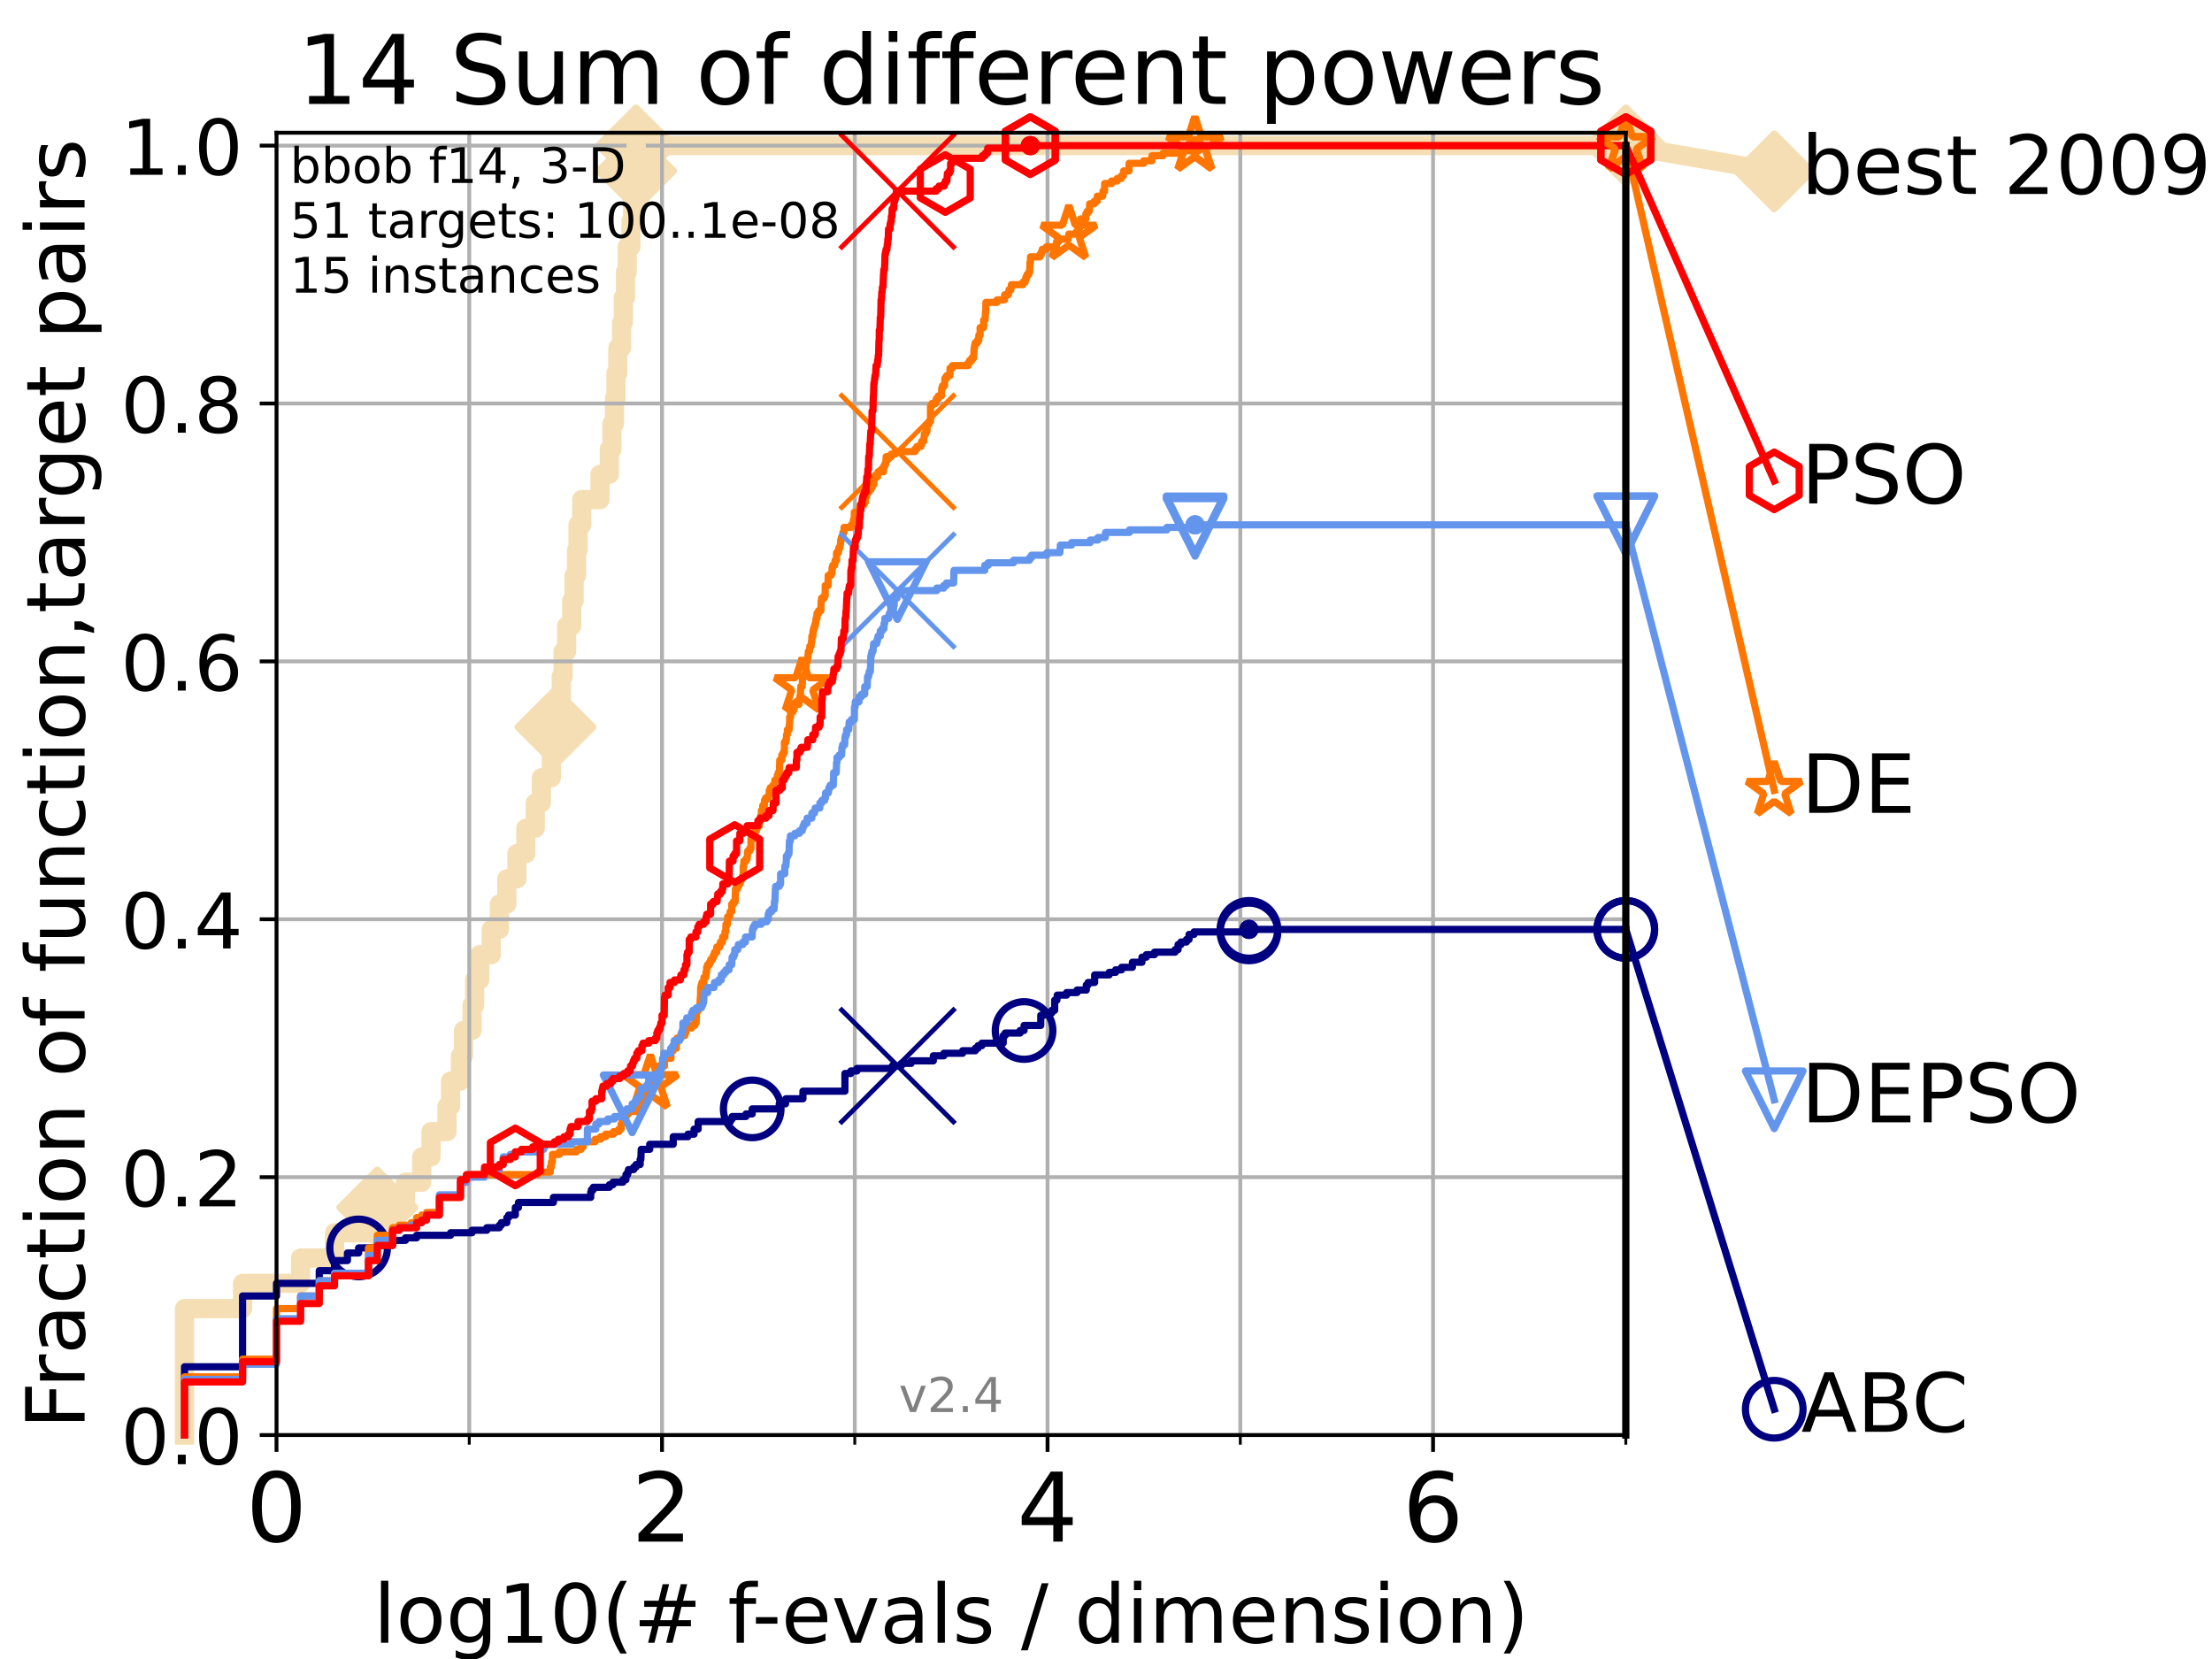 <?xml version="1.0" encoding="utf-8" standalone="no"?>
<!DOCTYPE svg PUBLIC "-//W3C//DTD SVG 1.1//EN"
  "http://www.w3.org/Graphics/SVG/1.1/DTD/svg11.dtd">
<!-- Created with matplotlib (https://matplotlib.org/) -->
<svg height="345.6pt" version="1.1" viewBox="0 0 460.8 345.6" width="460.8pt" xmlns="http://www.w3.org/2000/svg" xmlns:xlink="http://www.w3.org/1999/xlink">
 <defs>
  <style type="text/css">
*{stroke-linecap:butt;stroke-linejoin:round;}
  </style>
 </defs>
 <g id="figure_1">
  <g id="patch_1">
   <path d="M 0 345.6 
L 460.8 345.6 
L 460.8 0 
L 0 0 
z
" style="fill:#ffffff;"/>
  </g>
  <g id="axes_1">
   <g id="patch_2">
    <path d="M 57.6 298.944 
L 338.688 298.944 
L 338.688 27.648 
L 57.6 27.648 
z
" style="fill:#ffffff;"/>
   </g>
   <g id="line2d_1">
    <path d="M 38.441 298.944 
L 38.441 272.61 
L 50.529 272.61 
L 50.529 267.343 
L 62.617 267.343 
L 62.617 262.076 
L 69.688 262.076 
L 69.688 256.809 
L 78.596 256.809 
L 78.596 251.542 
L 84.464 251.542 
L 84.464 246.275 
L 87.85 246.275 
L 87.85 241.009 
L 89.79 241.009 
L 89.79 235.742 
L 93.122 235.742 
L 93.122 230.475 
L 93.864 230.475 
L 93.864 225.208 
L 95.918 225.208 
L 95.918 219.941 
L 96.552 219.941 
L 96.552 214.674 
L 98.327 214.674 
L 98.327 209.407 
L 98.881 209.407 
L 98.881 204.141 
L 99.938 204.141 
L 99.938 198.874 
L 102.331 198.874 
L 102.331 193.607 
L 104.034 193.607 
L 104.034 188.34 
L 105.585 188.34 
L 105.585 183.073 
L 107.68 183.073 
L 107.68 177.806 
L 109.55 177.806 
L 109.55 172.539 
L 111.506 172.539 
L 111.506 167.272 
L 112.779 167.272 
L 112.779 162.006 
L 114.86 162.006 
L 114.86 156.739 
L 115.711 156.739 
L 115.711 151.472 
L 116.523 151.472 
L 116.523 146.205 
L 116.914 146.205 
L 116.914 140.938 
L 117.298 140.938 
L 117.298 135.671 
L 118.04 135.671 
L 118.04 130.404 
L 119.097 130.404 
L 119.097 125.138 
L 119.603 125.138 
L 119.603 119.871 
L 120.094 119.871 
L 120.094 114.604 
L 120.414 114.604 
L 120.414 109.337 
L 121.189 109.337 
L 121.189 104.07 
L 124.989 104.07 
L 124.989 98.803 
L 126.948 98.803 
L 126.948 93.536 
L 127.485 93.536 
L 127.485 88.27 
L 128.006 88.27 
L 128.006 83.003 
L 128.311 83.003 
L 128.311 77.736 
L 128.709 77.736 
L 128.709 72.469 
L 129.48 72.469 
L 129.48 67.202 
L 129.853 67.202 
L 129.853 61.935 
L 130.309 61.935 
L 130.309 56.668 
L 130.665 56.668 
L 130.665 51.402 
L 131.44 51.402 
L 131.44 46.135 
L 131.774 46.135 
L 131.774 40.868 
L 132.101 40.868 
L 132.101 35.601 
L 132.502 35.601 
L 132.502 30.334 
L 338.688 30.334 
" style="fill:none;stroke:#f5deb3;stroke-linecap:square;stroke-width:4;"/>
   </g>
   <g id="line2d_2">
    <defs>
     <path d="M -0 7.778 
L 7.778 0 
L 0 -7.778 
L -7.778 -0 
z
" id="m124efa9da5" style="stroke:#f5deb3;stroke-linejoin:miter;stroke-width:1.5;"/>
    </defs>
    <g>
     <use style="fill:#f5deb3;stroke:#f5deb3;stroke-linejoin:miter;stroke-width:1.5;" x="78.596" xlink:href="#m124efa9da5" y="251.542"/>
     <use style="fill:#f5deb3;stroke:#f5deb3;stroke-linejoin:miter;stroke-width:1.5;" x="115.711" xlink:href="#m124efa9da5" y="151.472"/>
     <use style="fill:#f5deb3;stroke:#f5deb3;stroke-linejoin:miter;stroke-width:1.5;" x="132.502" xlink:href="#m124efa9da5" y="35.601"/>
     <use style="fill:#f5deb3;stroke:#f5deb3;stroke-linejoin:miter;stroke-width:1.5;" x="132.502" xlink:href="#m124efa9da5" y="30.334"/>
     <use style="fill:#f5deb3;stroke:#f5deb3;stroke-linejoin:miter;stroke-width:1.5;" x="132.502" xlink:href="#m124efa9da5" y="30.334"/>
     <use style="fill:#f5deb3;stroke:#f5deb3;stroke-linejoin:miter;stroke-width:1.5;" x="338.688" xlink:href="#m124efa9da5" y="30.334"/>
    </g>
   </g>
   <g id="line2d_3">
    <path style="fill:none;stroke:#f5deb3;stroke-linecap:square;stroke-width:4;"/>
    <g/>
   </g>
   <g id="line2d_4">
    <path d="M 338.688 30.334 
L 369.608 35.706 
" style="fill:none;stroke:#f5deb3;stroke-linecap:square;stroke-width:4;"/>
    <g>
     <use style="fill:#f5deb3;stroke:#f5deb3;stroke-linejoin:miter;stroke-width:1.5;" x="338.688" xlink:href="#m124efa9da5" y="30.334"/>
     <use style="fill:#f5deb3;stroke:#f5deb3;stroke-linejoin:miter;stroke-width:1.5;" x="369.608" xlink:href="#m124efa9da5" y="35.706"/>
    </g>
   </g>
   <g id="matplotlib.axis_1">
    <g id="xtick_1">
     <g id="line2d_5">
      <path clip-path="url(#pb603baabc3)" d="M 57.6 298.944 
L 57.6 27.648 
" style="fill:none;stroke:#b0b0b0;stroke-linecap:square;stroke-width:0.8;"/>
     </g>
     <g id="line2d_6">
      <defs>
       <path d="M 0 0 
L 0 3.5 
" id="m75dc58576e" style="stroke:#000000;stroke-width:0.8;"/>
      </defs>
      <g>
       <use style="stroke:#000000;stroke-width:0.8;" x="57.6" xlink:href="#m75dc58576e" y="298.944"/>
      </g>
     </g>
     <g id="text_1">
      <!-- 0 -->
      <defs>
       <path d="M 31.781 66.406 
Q 24.172 66.406 20.328 58.906 
Q 16.5 51.422 16.5 36.375 
Q 16.5 21.391 20.328 13.891 
Q 24.172 6.391 31.781 6.391 
Q 39.453 6.391 43.281 13.891 
Q 47.125 21.391 47.125 36.375 
Q 47.125 51.422 43.281 58.906 
Q 39.453 66.406 31.781 66.406 
z
M 31.781 74.219 
Q 44.047 74.219 50.516 64.516 
Q 56.984 54.828 56.984 36.375 
Q 56.984 17.969 50.516 8.266 
Q 44.047 -1.422 31.781 -1.422 
Q 19.531 -1.422 13.062 8.266 
Q 6.594 17.969 6.594 36.375 
Q 6.594 54.828 13.062 64.516 
Q 19.531 74.219 31.781 74.219 
z
" id="DejaVuSans-48"/>
      </defs>
      <g transform="translate(51.237 321.141)scale(0.2 -0.2)">
       <use xlink:href="#DejaVuSans-48"/>
      </g>
     </g>
    </g>
    <g id="xtick_2">
     <g id="line2d_7">
      <path clip-path="url(#pb603baabc3)" d="M 137.911 298.944 
L 137.911 27.648 
" style="fill:none;stroke:#b0b0b0;stroke-linecap:square;stroke-width:0.8;"/>
     </g>
     <g id="line2d_8">
      <g>
       <use style="stroke:#000000;stroke-width:0.8;" x="137.911" xlink:href="#m75dc58576e" y="298.944"/>
      </g>
     </g>
     <g id="text_2">
      <!-- 2 -->
      <defs>
       <path d="M 19.188 8.297 
L 53.609 8.297 
L 53.609 0 
L 7.328 0 
L 7.328 8.297 
Q 12.938 14.109 22.625 23.891 
Q 32.328 33.688 34.812 36.531 
Q 39.547 41.844 41.422 45.531 
Q 43.312 49.219 43.312 52.781 
Q 43.312 58.594 39.234 62.25 
Q 35.156 65.922 28.609 65.922 
Q 23.969 65.922 18.812 64.312 
Q 13.672 62.703 7.812 59.422 
L 7.812 69.391 
Q 13.766 71.781 18.938 73 
Q 24.125 74.219 28.422 74.219 
Q 39.75 74.219 46.484 68.547 
Q 53.219 62.891 53.219 53.422 
Q 53.219 48.922 51.531 44.891 
Q 49.859 40.875 45.406 35.406 
Q 44.188 33.984 37.641 27.219 
Q 31.109 20.453 19.188 8.297 
z
" id="DejaVuSans-50"/>
      </defs>
      <g transform="translate(131.548 321.141)scale(0.2 -0.2)">
       <use xlink:href="#DejaVuSans-50"/>
      </g>
     </g>
    </g>
    <g id="xtick_3">
     <g id="line2d_9">
      <path clip-path="url(#pb603baabc3)" d="M 218.222 298.944 
L 218.222 27.648 
" style="fill:none;stroke:#b0b0b0;stroke-linecap:square;stroke-width:0.8;"/>
     </g>
     <g id="line2d_10">
      <g>
       <use style="stroke:#000000;stroke-width:0.8;" x="218.222" xlink:href="#m75dc58576e" y="298.944"/>
      </g>
     </g>
     <g id="text_3">
      <!-- 4 -->
      <defs>
       <path d="M 37.797 64.312 
L 12.891 25.391 
L 37.797 25.391 
z
M 35.203 72.906 
L 47.609 72.906 
L 47.609 25.391 
L 58.016 25.391 
L 58.016 17.188 
L 47.609 17.188 
L 47.609 0 
L 37.797 0 
L 37.797 17.188 
L 4.891 17.188 
L 4.891 26.703 
z
" id="DejaVuSans-52"/>
      </defs>
      <g transform="translate(211.859 321.141)scale(0.2 -0.2)">
       <use xlink:href="#DejaVuSans-52"/>
      </g>
     </g>
    </g>
    <g id="xtick_4">
     <g id="line2d_11">
      <path clip-path="url(#pb603baabc3)" d="M 298.533 298.944 
L 298.533 27.648 
" style="fill:none;stroke:#b0b0b0;stroke-linecap:square;stroke-width:0.8;"/>
     </g>
     <g id="line2d_12">
      <g>
       <use style="stroke:#000000;stroke-width:0.8;" x="298.533" xlink:href="#m75dc58576e" y="298.944"/>
      </g>
     </g>
     <g id="text_4">
      <!-- 6 -->
      <defs>
       <path d="M 33.016 40.375 
Q 26.375 40.375 22.484 35.828 
Q 18.609 31.297 18.609 23.391 
Q 18.609 15.531 22.484 10.953 
Q 26.375 6.391 33.016 6.391 
Q 39.656 6.391 43.531 10.953 
Q 47.406 15.531 47.406 23.391 
Q 47.406 31.297 43.531 35.828 
Q 39.656 40.375 33.016 40.375 
z
M 52.594 71.297 
L 52.594 62.312 
Q 48.875 64.062 45.094 64.984 
Q 41.312 65.922 37.594 65.922 
Q 27.828 65.922 22.672 59.328 
Q 17.531 52.734 16.797 39.406 
Q 19.672 43.656 24.016 45.922 
Q 28.375 48.188 33.594 48.188 
Q 44.578 48.188 50.953 41.516 
Q 57.328 34.859 57.328 23.391 
Q 57.328 12.156 50.688 5.359 
Q 44.047 -1.422 33.016 -1.422 
Q 20.359 -1.422 13.672 8.266 
Q 6.984 17.969 6.984 36.375 
Q 6.984 53.656 15.188 63.938 
Q 23.391 74.219 37.203 74.219 
Q 40.922 74.219 44.703 73.484 
Q 48.484 72.75 52.594 71.297 
z
" id="DejaVuSans-54"/>
      </defs>
      <g transform="translate(292.17 321.141)scale(0.2 -0.2)">
       <use xlink:href="#DejaVuSans-54"/>
      </g>
     </g>
    </g>
    <g id="xtick_5">
     <g id="line2d_13">
      <path clip-path="url(#pb603baabc3)" d="M 97.755 298.944 
L 97.755 27.648 
" style="fill:none;stroke:#b0b0b0;stroke-linecap:square;stroke-width:0.8;"/>
     </g>
     <g id="line2d_14">
      <defs>
       <path d="M 0 0 
L 0 2 
" id="m3ca02db43c" style="stroke:#000000;stroke-width:0.6;"/>
      </defs>
      <g>
       <use style="stroke:#000000;stroke-width:0.6;" x="97.755" xlink:href="#m3ca02db43c" y="298.944"/>
      </g>
     </g>
    </g>
    <g id="xtick_6">
     <g id="line2d_15">
      <path clip-path="url(#pb603baabc3)" d="M 178.066 298.944 
L 178.066 27.648 
" style="fill:none;stroke:#b0b0b0;stroke-linecap:square;stroke-width:0.8;"/>
     </g>
     <g id="line2d_16">
      <g>
       <use style="stroke:#000000;stroke-width:0.6;" x="178.066" xlink:href="#m3ca02db43c" y="298.944"/>
      </g>
     </g>
    </g>
    <g id="xtick_7">
     <g id="line2d_17">
      <path clip-path="url(#pb603baabc3)" d="M 258.377 298.944 
L 258.377 27.648 
" style="fill:none;stroke:#b0b0b0;stroke-linecap:square;stroke-width:0.8;"/>
     </g>
     <g id="line2d_18">
      <g>
       <use style="stroke:#000000;stroke-width:0.6;" x="258.377" xlink:href="#m3ca02db43c" y="298.944"/>
      </g>
     </g>
    </g>
    <g id="xtick_8">
     <g id="line2d_19">
      <path clip-path="url(#pb603baabc3)" d="M 338.688 298.944 
L 338.688 27.648 
" style="fill:none;stroke:#b0b0b0;stroke-linecap:square;stroke-width:0.8;"/>
     </g>
     <g id="line2d_20">
      <g>
       <use style="stroke:#000000;stroke-width:0.6;" x="338.688" xlink:href="#m3ca02db43c" y="298.944"/>
      </g>
     </g>
    </g>
    <g id="text_5">
     <!-- log10(# f-evals / dimension) -->
     <defs>
      <path d="M 9.422 75.984 
L 18.406 75.984 
L 18.406 0 
L 9.422 0 
z
" id="DejaVuSans-108"/>
      <path d="M 30.609 48.391 
Q 23.391 48.391 19.188 42.75 
Q 14.984 37.109 14.984 27.297 
Q 14.984 17.484 19.156 11.844 
Q 23.344 6.203 30.609 6.203 
Q 37.797 6.203 41.984 11.859 
Q 46.188 17.531 46.188 27.297 
Q 46.188 37.016 41.984 42.703 
Q 37.797 48.391 30.609 48.391 
z
M 30.609 56 
Q 42.328 56 49.016 48.375 
Q 55.719 40.766 55.719 27.297 
Q 55.719 13.875 49.016 6.219 
Q 42.328 -1.422 30.609 -1.422 
Q 18.844 -1.422 12.172 6.219 
Q 5.516 13.875 5.516 27.297 
Q 5.516 40.766 12.172 48.375 
Q 18.844 56 30.609 56 
z
" id="DejaVuSans-111"/>
      <path d="M 45.406 27.984 
Q 45.406 37.75 41.375 43.109 
Q 37.359 48.484 30.078 48.484 
Q 22.859 48.484 18.828 43.109 
Q 14.797 37.75 14.797 27.984 
Q 14.797 18.266 18.828 12.891 
Q 22.859 7.516 30.078 7.516 
Q 37.359 7.516 41.375 12.891 
Q 45.406 18.266 45.406 27.984 
z
M 54.391 6.781 
Q 54.391 -7.172 48.188 -13.984 
Q 42 -20.797 29.203 -20.797 
Q 24.469 -20.797 20.266 -20.094 
Q 16.062 -19.391 12.109 -17.922 
L 12.109 -9.188 
Q 16.062 -11.328 19.922 -12.344 
Q 23.781 -13.375 27.781 -13.375 
Q 36.625 -13.375 41.016 -8.766 
Q 45.406 -4.156 45.406 5.172 
L 45.406 9.625 
Q 42.625 4.781 38.281 2.391 
Q 33.938 0 27.875 0 
Q 17.828 0 11.672 7.656 
Q 5.516 15.328 5.516 27.984 
Q 5.516 40.672 11.672 48.328 
Q 17.828 56 27.875 56 
Q 33.938 56 38.281 53.609 
Q 42.625 51.219 45.406 46.391 
L 45.406 54.688 
L 54.391 54.688 
z
" id="DejaVuSans-103"/>
      <path d="M 12.406 8.297 
L 28.516 8.297 
L 28.516 63.922 
L 10.984 60.406 
L 10.984 69.391 
L 28.422 72.906 
L 38.281 72.906 
L 38.281 8.297 
L 54.391 8.297 
L 54.391 0 
L 12.406 0 
z
" id="DejaVuSans-49"/>
      <path d="M 31 75.875 
Q 24.469 64.656 21.281 53.656 
Q 18.109 42.672 18.109 31.391 
Q 18.109 20.125 21.312 9.062 
Q 24.516 -2 31 -13.188 
L 23.188 -13.188 
Q 15.875 -1.703 12.234 9.375 
Q 8.594 20.453 8.594 31.391 
Q 8.594 42.281 12.203 53.312 
Q 15.828 64.359 23.188 75.875 
z
" id="DejaVuSans-40"/>
      <path d="M 51.125 44 
L 36.922 44 
L 32.812 27.688 
L 47.125 27.688 
z
M 43.797 71.781 
L 38.719 51.516 
L 52.984 51.516 
L 58.109 71.781 
L 65.922 71.781 
L 60.891 51.516 
L 76.125 51.516 
L 76.125 44 
L 58.984 44 
L 54.984 27.688 
L 70.516 27.688 
L 70.516 20.219 
L 53.078 20.219 
L 48 0 
L 40.188 0 
L 45.219 20.219 
L 30.906 20.219 
L 25.875 0 
L 18.016 0 
L 23.094 20.219 
L 7.719 20.219 
L 7.719 27.688 
L 24.906 27.688 
L 29 44 
L 13.281 44 
L 13.281 51.516 
L 30.906 51.516 
L 35.891 71.781 
z
" id="DejaVuSans-35"/>
      <path id="DejaVuSans-32"/>
      <path d="M 37.109 75.984 
L 37.109 68.5 
L 28.516 68.5 
Q 23.688 68.5 21.797 66.547 
Q 19.922 64.594 19.922 59.516 
L 19.922 54.688 
L 34.719 54.688 
L 34.719 47.703 
L 19.922 47.703 
L 19.922 0 
L 10.891 0 
L 10.891 47.703 
L 2.297 47.703 
L 2.297 54.688 
L 10.891 54.688 
L 10.891 58.5 
Q 10.891 67.625 15.141 71.797 
Q 19.391 75.984 28.609 75.984 
z
" id="DejaVuSans-102"/>
      <path d="M 4.891 31.391 
L 31.203 31.391 
L 31.203 23.391 
L 4.891 23.391 
z
" id="DejaVuSans-45"/>
      <path d="M 56.203 29.594 
L 56.203 25.203 
L 14.891 25.203 
Q 15.484 15.922 20.484 11.062 
Q 25.484 6.203 34.422 6.203 
Q 39.594 6.203 44.453 7.469 
Q 49.312 8.734 54.109 11.281 
L 54.109 2.781 
Q 49.266 0.734 44.188 -0.344 
Q 39.109 -1.422 33.891 -1.422 
Q 20.797 -1.422 13.156 6.188 
Q 5.516 13.812 5.516 26.812 
Q 5.516 40.234 12.766 48.109 
Q 20.016 56 32.328 56 
Q 43.359 56 49.781 48.891 
Q 56.203 41.797 56.203 29.594 
z
M 47.219 32.234 
Q 47.125 39.594 43.094 43.984 
Q 39.062 48.391 32.422 48.391 
Q 24.906 48.391 20.391 44.141 
Q 15.875 39.891 15.188 32.172 
z
" id="DejaVuSans-101"/>
      <path d="M 2.984 54.688 
L 12.5 54.688 
L 29.594 8.797 
L 46.688 54.688 
L 56.203 54.688 
L 35.688 0 
L 23.484 0 
z
" id="DejaVuSans-118"/>
      <path d="M 34.281 27.484 
Q 23.391 27.484 19.188 25 
Q 14.984 22.516 14.984 16.5 
Q 14.984 11.719 18.141 8.906 
Q 21.297 6.109 26.703 6.109 
Q 34.188 6.109 38.703 11.406 
Q 43.219 16.703 43.219 25.484 
L 43.219 27.484 
z
M 52.203 31.203 
L 52.203 0 
L 43.219 0 
L 43.219 8.297 
Q 40.141 3.328 35.547 0.953 
Q 30.953 -1.422 24.312 -1.422 
Q 15.922 -1.422 10.953 3.297 
Q 6 8.016 6 15.922 
Q 6 25.141 12.172 29.828 
Q 18.359 34.516 30.609 34.516 
L 43.219 34.516 
L 43.219 35.406 
Q 43.219 41.609 39.141 45 
Q 35.062 48.391 27.688 48.391 
Q 23 48.391 18.547 47.266 
Q 14.109 46.141 10.016 43.891 
L 10.016 52.203 
Q 14.938 54.109 19.578 55.047 
Q 24.219 56 28.609 56 
Q 40.484 56 46.344 49.844 
Q 52.203 43.703 52.203 31.203 
z
" id="DejaVuSans-97"/>
      <path d="M 44.281 53.078 
L 44.281 44.578 
Q 40.484 46.531 36.375 47.5 
Q 32.281 48.484 27.875 48.484 
Q 21.188 48.484 17.844 46.438 
Q 14.5 44.391 14.5 40.281 
Q 14.5 37.156 16.891 35.375 
Q 19.281 33.594 26.516 31.984 
L 29.594 31.297 
Q 39.156 29.25 43.188 25.516 
Q 47.219 21.781 47.219 15.094 
Q 47.219 7.469 41.188 3.016 
Q 35.156 -1.422 24.609 -1.422 
Q 20.219 -1.422 15.453 -0.562 
Q 10.688 0.297 5.422 2 
L 5.422 11.281 
Q 10.406 8.688 15.234 7.391 
Q 20.062 6.109 24.812 6.109 
Q 31.156 6.109 34.562 8.281 
Q 37.984 10.453 37.984 14.406 
Q 37.984 18.062 35.516 20.016 
Q 33.062 21.969 24.703 23.781 
L 21.578 24.516 
Q 13.234 26.266 9.516 29.906 
Q 5.812 33.547 5.812 39.891 
Q 5.812 47.609 11.281 51.797 
Q 16.75 56 26.812 56 
Q 31.781 56 36.172 55.266 
Q 40.578 54.547 44.281 53.078 
z
" id="DejaVuSans-115"/>
      <path d="M 25.391 72.906 
L 33.688 72.906 
L 8.297 -9.281 
L 0 -9.281 
z
" id="DejaVuSans-47"/>
      <path d="M 45.406 46.391 
L 45.406 75.984 
L 54.391 75.984 
L 54.391 0 
L 45.406 0 
L 45.406 8.203 
Q 42.578 3.328 38.25 0.953 
Q 33.938 -1.422 27.875 -1.422 
Q 17.969 -1.422 11.734 6.484 
Q 5.516 14.406 5.516 27.297 
Q 5.516 40.188 11.734 48.094 
Q 17.969 56 27.875 56 
Q 33.938 56 38.25 53.625 
Q 42.578 51.266 45.406 46.391 
z
M 14.797 27.297 
Q 14.797 17.391 18.875 11.75 
Q 22.953 6.109 30.078 6.109 
Q 37.203 6.109 41.297 11.75 
Q 45.406 17.391 45.406 27.297 
Q 45.406 37.203 41.297 42.844 
Q 37.203 48.484 30.078 48.484 
Q 22.953 48.484 18.875 42.844 
Q 14.797 37.203 14.797 27.297 
z
" id="DejaVuSans-100"/>
      <path d="M 9.422 54.688 
L 18.406 54.688 
L 18.406 0 
L 9.422 0 
z
M 9.422 75.984 
L 18.406 75.984 
L 18.406 64.594 
L 9.422 64.594 
z
" id="DejaVuSans-105"/>
      <path d="M 52 44.188 
Q 55.375 50.25 60.062 53.125 
Q 64.75 56 71.094 56 
Q 79.641 56 84.281 50.016 
Q 88.922 44.047 88.922 33.016 
L 88.922 0 
L 79.891 0 
L 79.891 32.719 
Q 79.891 40.578 77.094 44.375 
Q 74.312 48.188 68.609 48.188 
Q 61.625 48.188 57.562 43.547 
Q 53.516 38.922 53.516 30.906 
L 53.516 0 
L 44.484 0 
L 44.484 32.719 
Q 44.484 40.625 41.703 44.406 
Q 38.922 48.188 33.109 48.188 
Q 26.219 48.188 22.156 43.531 
Q 18.109 38.875 18.109 30.906 
L 18.109 0 
L 9.078 0 
L 9.078 54.688 
L 18.109 54.688 
L 18.109 46.188 
Q 21.188 51.219 25.484 53.609 
Q 29.781 56 35.688 56 
Q 41.656 56 45.828 52.969 
Q 50 49.953 52 44.188 
z
" id="DejaVuSans-109"/>
      <path d="M 54.891 33.016 
L 54.891 0 
L 45.906 0 
L 45.906 32.719 
Q 45.906 40.484 42.875 44.328 
Q 39.844 48.188 33.797 48.188 
Q 26.516 48.188 22.312 43.547 
Q 18.109 38.922 18.109 30.906 
L 18.109 0 
L 9.078 0 
L 9.078 54.688 
L 18.109 54.688 
L 18.109 46.188 
Q 21.344 51.125 25.703 53.562 
Q 30.078 56 35.797 56 
Q 45.219 56 50.047 50.172 
Q 54.891 44.344 54.891 33.016 
z
" id="DejaVuSans-110"/>
      <path d="M 8.016 75.875 
L 15.828 75.875 
Q 23.141 64.359 26.781 53.312 
Q 30.422 42.281 30.422 31.391 
Q 30.422 20.453 26.781 9.375 
Q 23.141 -1.703 15.828 -13.188 
L 8.016 -13.188 
Q 14.5 -2 17.703 9.062 
Q 20.906 20.125 20.906 31.391 
Q 20.906 42.672 17.703 53.656 
Q 14.5 64.656 8.016 75.875 
z
" id="DejaVuSans-41"/>
     </defs>
     <g transform="translate(77.764 342.218)scale(0.17 -0.17)">
      <use xlink:href="#DejaVuSans-108"/>
      <use x="27.783" xlink:href="#DejaVuSans-111"/>
      <use x="88.965" xlink:href="#DejaVuSans-103"/>
      <use x="152.441" xlink:href="#DejaVuSans-49"/>
      <use x="216.064" xlink:href="#DejaVuSans-48"/>
      <use x="279.688" xlink:href="#DejaVuSans-40"/>
      <use x="318.701" xlink:href="#DejaVuSans-35"/>
      <use x="402.49" xlink:href="#DejaVuSans-32"/>
      <use x="434.277" xlink:href="#DejaVuSans-102"/>
      <use x="463.982" xlink:href="#DejaVuSans-45"/>
      <use x="500.066" xlink:href="#DejaVuSans-101"/>
      <use x="561.59" xlink:href="#DejaVuSans-118"/>
      <use x="620.77" xlink:href="#DejaVuSans-97"/>
      <use x="682.049" xlink:href="#DejaVuSans-108"/>
      <use x="709.832" xlink:href="#DejaVuSans-115"/>
      <use x="761.932" xlink:href="#DejaVuSans-32"/>
      <use x="793.719" xlink:href="#DejaVuSans-47"/>
      <use x="827.41" xlink:href="#DejaVuSans-32"/>
      <use x="859.197" xlink:href="#DejaVuSans-100"/>
      <use x="922.674" xlink:href="#DejaVuSans-105"/>
      <use x="950.457" xlink:href="#DejaVuSans-109"/>
      <use x="1047.869" xlink:href="#DejaVuSans-101"/>
      <use x="1109.393" xlink:href="#DejaVuSans-110"/>
      <use x="1172.771" xlink:href="#DejaVuSans-115"/>
      <use x="1224.871" xlink:href="#DejaVuSans-105"/>
      <use x="1252.654" xlink:href="#DejaVuSans-111"/>
      <use x="1313.836" xlink:href="#DejaVuSans-110"/>
      <use x="1377.215" xlink:href="#DejaVuSans-41"/>
     </g>
    </g>
   </g>
   <g id="matplotlib.axis_2">
    <g id="ytick_1">
     <g id="line2d_21">
      <path clip-path="url(#pb603baabc3)" d="M 57.6 298.944 
L 338.688 298.944 
" style="fill:none;stroke:#b0b0b0;stroke-linecap:square;stroke-width:0.8;"/>
     </g>
     <g id="line2d_22">
      <defs>
       <path d="M 0 0 
L -3.5 0 
" id="m2e3646e59a" style="stroke:#000000;stroke-width:0.8;"/>
      </defs>
      <g>
       <use style="stroke:#000000;stroke-width:0.8;" x="57.6" xlink:href="#m2e3646e59a" y="298.944"/>
      </g>
     </g>
     <g id="text_6">
      <!-- 0.0 -->
      <defs>
       <path d="M 10.688 12.406 
L 21 12.406 
L 21 0 
L 10.688 0 
z
" id="DejaVuSans-46"/>
      </defs>
      <g transform="translate(25.155 305.023)scale(0.16 -0.16)">
       <use xlink:href="#DejaVuSans-48"/>
       <use x="63.623" xlink:href="#DejaVuSans-46"/>
       <use x="95.41" xlink:href="#DejaVuSans-48"/>
      </g>
     </g>
    </g>
    <g id="ytick_2">
     <g id="line2d_23">
      <path clip-path="url(#pb603baabc3)" d="M 57.6 245.222 
L 338.688 245.222 
" style="fill:none;stroke:#b0b0b0;stroke-linecap:square;stroke-width:0.8;"/>
     </g>
     <g id="line2d_24">
      <g>
       <use style="stroke:#000000;stroke-width:0.8;" x="57.6" xlink:href="#m2e3646e59a" y="245.222"/>
      </g>
     </g>
     <g id="text_7">
      <!-- 0.2 -->
      <g transform="translate(25.155 251.301)scale(0.16 -0.16)">
       <use xlink:href="#DejaVuSans-48"/>
       <use x="63.623" xlink:href="#DejaVuSans-46"/>
       <use x="95.41" xlink:href="#DejaVuSans-50"/>
      </g>
     </g>
    </g>
    <g id="ytick_3">
     <g id="line2d_25">
      <path clip-path="url(#pb603baabc3)" d="M 57.6 191.5 
L 338.688 191.5 
" style="fill:none;stroke:#b0b0b0;stroke-linecap:square;stroke-width:0.8;"/>
     </g>
     <g id="line2d_26">
      <g>
       <use style="stroke:#000000;stroke-width:0.8;" x="57.6" xlink:href="#m2e3646e59a" y="191.5"/>
      </g>
     </g>
     <g id="text_8">
      <!-- 0.4 -->
      <g transform="translate(25.155 197.579)scale(0.16 -0.16)">
       <use xlink:href="#DejaVuSans-48"/>
       <use x="63.623" xlink:href="#DejaVuSans-46"/>
       <use x="95.41" xlink:href="#DejaVuSans-52"/>
      </g>
     </g>
    </g>
    <g id="ytick_4">
     <g id="line2d_27">
      <path clip-path="url(#pb603baabc3)" d="M 57.6 137.778 
L 338.688 137.778 
" style="fill:none;stroke:#b0b0b0;stroke-linecap:square;stroke-width:0.8;"/>
     </g>
     <g id="line2d_28">
      <g>
       <use style="stroke:#000000;stroke-width:0.8;" x="57.6" xlink:href="#m2e3646e59a" y="137.778"/>
      </g>
     </g>
     <g id="text_9">
      <!-- 0.6 -->
      <g transform="translate(25.155 143.857)scale(0.16 -0.16)">
       <use xlink:href="#DejaVuSans-48"/>
       <use x="63.623" xlink:href="#DejaVuSans-46"/>
       <use x="95.41" xlink:href="#DejaVuSans-54"/>
      </g>
     </g>
    </g>
    <g id="ytick_5">
     <g id="line2d_29">
      <path clip-path="url(#pb603baabc3)" d="M 57.6 84.056 
L 338.688 84.056 
" style="fill:none;stroke:#b0b0b0;stroke-linecap:square;stroke-width:0.8;"/>
     </g>
     <g id="line2d_30">
      <g>
       <use style="stroke:#000000;stroke-width:0.8;" x="57.6" xlink:href="#m2e3646e59a" y="84.056"/>
      </g>
     </g>
     <g id="text_10">
      <!-- 0.8 -->
      <defs>
       <path d="M 31.781 34.625 
Q 24.75 34.625 20.719 30.859 
Q 16.703 27.094 16.703 20.516 
Q 16.703 13.922 20.719 10.156 
Q 24.75 6.391 31.781 6.391 
Q 38.812 6.391 42.859 10.172 
Q 46.922 13.969 46.922 20.516 
Q 46.922 27.094 42.891 30.859 
Q 38.875 34.625 31.781 34.625 
z
M 21.922 38.812 
Q 15.578 40.375 12.031 44.719 
Q 8.5 49.078 8.5 55.328 
Q 8.5 64.062 14.719 69.141 
Q 20.953 74.219 31.781 74.219 
Q 42.672 74.219 48.875 69.141 
Q 55.078 64.062 55.078 55.328 
Q 55.078 49.078 51.531 44.719 
Q 48 40.375 41.703 38.812 
Q 48.828 37.156 52.797 32.312 
Q 56.781 27.484 56.781 20.516 
Q 56.781 9.906 50.312 4.234 
Q 43.844 -1.422 31.781 -1.422 
Q 19.734 -1.422 13.25 4.234 
Q 6.781 9.906 6.781 20.516 
Q 6.781 27.484 10.781 32.312 
Q 14.797 37.156 21.922 38.812 
z
M 18.312 54.391 
Q 18.312 48.734 21.844 45.562 
Q 25.391 42.391 31.781 42.391 
Q 38.141 42.391 41.719 45.562 
Q 45.312 48.734 45.312 54.391 
Q 45.312 60.062 41.719 63.234 
Q 38.141 66.406 31.781 66.406 
Q 25.391 66.406 21.844 63.234 
Q 18.312 60.062 18.312 54.391 
z
" id="DejaVuSans-56"/>
      </defs>
      <g transform="translate(25.155 90.135)scale(0.16 -0.16)">
       <use xlink:href="#DejaVuSans-48"/>
       <use x="63.623" xlink:href="#DejaVuSans-46"/>
       <use x="95.41" xlink:href="#DejaVuSans-56"/>
      </g>
     </g>
    </g>
    <g id="ytick_6">
     <g id="line2d_31">
      <path clip-path="url(#pb603baabc3)" d="M 57.6 30.334 
L 338.688 30.334 
" style="fill:none;stroke:#b0b0b0;stroke-linecap:square;stroke-width:0.8;"/>
     </g>
     <g id="line2d_32">
      <g>
       <use style="stroke:#000000;stroke-width:0.8;" x="57.6" xlink:href="#m2e3646e59a" y="30.334"/>
      </g>
     </g>
     <g id="text_11">
      <!-- 1.0 -->
      <g transform="translate(25.155 36.413)scale(0.16 -0.16)">
       <use xlink:href="#DejaVuSans-49"/>
       <use x="63.623" xlink:href="#DejaVuSans-46"/>
       <use x="95.41" xlink:href="#DejaVuSans-48"/>
      </g>
     </g>
    </g>
    <g id="text_12">
     <!-- Fraction of function,target pairs -->
     <defs>
      <path d="M 9.812 72.906 
L 51.703 72.906 
L 51.703 64.594 
L 19.672 64.594 
L 19.672 43.109 
L 48.578 43.109 
L 48.578 34.812 
L 19.672 34.812 
L 19.672 0 
L 9.812 0 
z
" id="DejaVuSans-70"/>
      <path d="M 41.109 46.297 
Q 39.594 47.172 37.812 47.578 
Q 36.031 48 33.891 48 
Q 26.266 48 22.188 43.047 
Q 18.109 38.094 18.109 28.812 
L 18.109 0 
L 9.078 0 
L 9.078 54.688 
L 18.109 54.688 
L 18.109 46.188 
Q 20.953 51.172 25.484 53.578 
Q 30.031 56 36.531 56 
Q 37.453 56 38.578 55.875 
Q 39.703 55.766 41.062 55.516 
z
" id="DejaVuSans-114"/>
      <path d="M 48.781 52.594 
L 48.781 44.188 
Q 44.969 46.297 41.141 47.344 
Q 37.312 48.391 33.406 48.391 
Q 24.656 48.391 19.812 42.844 
Q 14.984 37.312 14.984 27.297 
Q 14.984 17.281 19.812 11.734 
Q 24.656 6.203 33.406 6.203 
Q 37.312 6.203 41.141 7.25 
Q 44.969 8.297 48.781 10.406 
L 48.781 2.094 
Q 45.016 0.344 40.984 -0.531 
Q 36.969 -1.422 32.422 -1.422 
Q 20.062 -1.422 12.781 6.344 
Q 5.516 14.109 5.516 27.297 
Q 5.516 40.672 12.859 48.328 
Q 20.219 56 33.016 56 
Q 37.156 56 41.109 55.141 
Q 45.062 54.297 48.781 52.594 
z
" id="DejaVuSans-99"/>
      <path d="M 18.312 70.219 
L 18.312 54.688 
L 36.812 54.688 
L 36.812 47.703 
L 18.312 47.703 
L 18.312 18.016 
Q 18.312 11.328 20.141 9.422 
Q 21.969 7.516 27.594 7.516 
L 36.812 7.516 
L 36.812 0 
L 27.594 0 
Q 17.188 0 13.234 3.875 
Q 9.281 7.766 9.281 18.016 
L 9.281 47.703 
L 2.688 47.703 
L 2.688 54.688 
L 9.281 54.688 
L 9.281 70.219 
z
" id="DejaVuSans-116"/>
      <path d="M 8.5 21.578 
L 8.5 54.688 
L 17.484 54.688 
L 17.484 21.922 
Q 17.484 14.156 20.5 10.266 
Q 23.531 6.391 29.594 6.391 
Q 36.859 6.391 41.078 11.031 
Q 45.312 15.672 45.312 23.688 
L 45.312 54.688 
L 54.297 54.688 
L 54.297 0 
L 45.312 0 
L 45.312 8.406 
Q 42.047 3.422 37.719 1 
Q 33.406 -1.422 27.688 -1.422 
Q 18.266 -1.422 13.375 4.438 
Q 8.5 10.297 8.5 21.578 
z
M 31.109 56 
z
" id="DejaVuSans-117"/>
      <path d="M 11.719 12.406 
L 22.016 12.406 
L 22.016 4 
L 14.016 -11.625 
L 7.719 -11.625 
L 11.719 4 
z
" id="DejaVuSans-44"/>
      <path d="M 18.109 8.203 
L 18.109 -20.797 
L 9.078 -20.797 
L 9.078 54.688 
L 18.109 54.688 
L 18.109 46.391 
Q 20.953 51.266 25.266 53.625 
Q 29.594 56 35.594 56 
Q 45.562 56 51.781 48.094 
Q 58.016 40.188 58.016 27.297 
Q 58.016 14.406 51.781 6.484 
Q 45.562 -1.422 35.594 -1.422 
Q 29.594 -1.422 25.266 0.953 
Q 20.953 3.328 18.109 8.203 
z
M 48.688 27.297 
Q 48.688 37.203 44.609 42.844 
Q 40.531 48.484 33.406 48.484 
Q 26.266 48.484 22.188 42.844 
Q 18.109 37.203 18.109 27.297 
Q 18.109 17.391 22.188 11.75 
Q 26.266 6.109 33.406 6.109 
Q 40.531 6.109 44.609 11.75 
Q 48.688 17.391 48.688 27.297 
z
" id="DejaVuSans-112"/>
     </defs>
     <g transform="translate(17.62 297.681)rotate(-90)scale(0.17 -0.17)">
      <use xlink:href="#DejaVuSans-70"/>
      <use x="50.27" xlink:href="#DejaVuSans-114"/>
      <use x="91.383" xlink:href="#DejaVuSans-97"/>
      <use x="152.662" xlink:href="#DejaVuSans-99"/>
      <use x="207.643" xlink:href="#DejaVuSans-116"/>
      <use x="246.852" xlink:href="#DejaVuSans-105"/>
      <use x="274.635" xlink:href="#DejaVuSans-111"/>
      <use x="335.816" xlink:href="#DejaVuSans-110"/>
      <use x="399.195" xlink:href="#DejaVuSans-32"/>
      <use x="430.982" xlink:href="#DejaVuSans-111"/>
      <use x="492.164" xlink:href="#DejaVuSans-102"/>
      <use x="527.369" xlink:href="#DejaVuSans-32"/>
      <use x="559.156" xlink:href="#DejaVuSans-102"/>
      <use x="594.361" xlink:href="#DejaVuSans-117"/>
      <use x="657.74" xlink:href="#DejaVuSans-110"/>
      <use x="721.119" xlink:href="#DejaVuSans-99"/>
      <use x="776.1" xlink:href="#DejaVuSans-116"/>
      <use x="815.309" xlink:href="#DejaVuSans-105"/>
      <use x="843.092" xlink:href="#DejaVuSans-111"/>
      <use x="904.273" xlink:href="#DejaVuSans-110"/>
      <use x="967.652" xlink:href="#DejaVuSans-44"/>
      <use x="999.439" xlink:href="#DejaVuSans-116"/>
      <use x="1038.648" xlink:href="#DejaVuSans-97"/>
      <use x="1099.928" xlink:href="#DejaVuSans-114"/>
      <use x="1139.291" xlink:href="#DejaVuSans-103"/>
      <use x="1202.768" xlink:href="#DejaVuSans-101"/>
      <use x="1264.291" xlink:href="#DejaVuSans-116"/>
      <use x="1303.5" xlink:href="#DejaVuSans-32"/>
      <use x="1335.287" xlink:href="#DejaVuSans-112"/>
      <use x="1398.764" xlink:href="#DejaVuSans-97"/>
      <use x="1460.043" xlink:href="#DejaVuSans-105"/>
      <use x="1487.826" xlink:href="#DejaVuSans-114"/>
      <use x="1528.939" xlink:href="#DejaVuSans-115"/>
     </g>
    </g>
   </g>
   <g id="line2d_33">
    <defs>
     <path d="M 0 1.5 
C 0.398 1.5 0.779 1.342 1.061 1.061 
C 1.342 0.779 1.5 0.398 1.5 0 
C 1.5 -0.398 1.342 -0.779 1.061 -1.061 
C 0.779 -1.342 0.398 -1.5 0 -1.5 
C -0.398 -1.5 -0.779 -1.342 -1.061 -1.061 
C -1.342 -0.779 -1.5 -0.398 -1.5 0 
C -1.5 0.398 -1.342 0.779 -1.061 1.061 
C -0.779 1.342 -0.398 1.5 0 1.5 
z
" id="md9f1167e85" style="stroke:#f5deb3;"/>
    </defs>
    <g>
     <use style="fill:#f5deb3;stroke:#f5deb3;" x="132.502" xlink:href="#md9f1167e85" y="30.334"/>
     <use style="fill:#f5deb3;stroke:#f5deb3;" x="132.502" xlink:href="#md9f1167e85" y="30.334"/>
    </g>
   </g>
   <g id="line2d_34">
    <defs>
     <path d="M 0 1.5 
C 0.398 1.5 0.779 1.342 1.061 1.061 
C 1.342 0.779 1.5 0.398 1.5 0 
C 1.5 -0.398 1.342 -0.779 1.061 -1.061 
C 0.779 -1.342 0.398 -1.5 0 -1.5 
C -0.398 -1.5 -0.779 -1.342 -1.061 -1.061 
C -1.342 -0.779 -1.5 -0.398 -1.5 0 
C -1.5 0.398 -1.342 0.779 -1.061 1.061 
C -0.779 1.342 -0.398 1.5 0 1.5 
z
" id="m33f28be2d1" style="stroke:#000080;"/>
    </defs>
    <g>
     <use style="fill:#000080;stroke:#000080;" x="260.18" xlink:href="#m33f28be2d1" y="193.607"/>
     <use style="fill:#000080;stroke:#000080;" x="260.18" xlink:href="#m33f28be2d1" y="193.607"/>
    </g>
   </g>
   <g id="line2d_35">
    <path d="M 38.441 298.944 
L 38.441 284.723 
L 50.529 284.723 
L 50.529 269.976 
L 57.6 269.976 
L 57.6 267.343 
L 66.508 267.343 
L 66.508 264.709 
L 69.688 264.709 
L 69.688 262.603 
L 72.376 262.603 
L 72.376 261.023 
L 74.705 261.023 
L 74.705 259.969 
L 78.596 259.969 
L 78.596 259.443 
L 81.776 259.443 
L 81.776 258.389 
L 84.464 258.389 
L 84.464 257.862 
L 86.793 257.862 
L 86.793 257.336 
L 93.864 257.336 
L 93.864 256.809 
L 98.327 256.809 
L 98.327 256.282 
L 101.413 256.282 
L 101.413 255.756 
L 104.034 255.756 
L 104.034 255.229 
L 104.435 255.229 
L 104.435 254.702 
L 105.585 254.702 
L 105.585 253.649 
L 105.952 253.649 
L 105.952 253.122 
L 107.348 253.122 
L 107.348 251.542 
L 108.006 251.542 
L 108.006 250.489 
L 115.291 250.489 
L 115.291 249.436 
L 123.057 249.436 
L 123.057 248.382 
L 123.193 248.382 
L 123.193 247.855 
L 123.594 247.855 
L 123.594 247.329 
L 126.948 247.329 
L 126.948 246.802 
L 127.695 246.802 
L 127.695 246.275 
L 129.761 246.275 
L 129.761 245.749 
L 130.398 245.749 
L 130.398 244.695 
L 130.752 244.695 
L 130.752 244.169 
L 130.927 244.169 
L 130.927 243.642 
L 132.02 243.642 
L 132.02 243.115 
L 132.502 243.115 
L 132.502 242.589 
L 133.353 242.589 
L 133.353 241.535 
L 133.503 241.535 
L 133.578 239.428 
L 135.348 239.428 
L 135.348 238.375 
L 140.247 238.375 
L 140.247 236.795 
L 143.316 236.795 
L 143.316 236.268 
L 144.59 236.268 
L 144.59 235.215 
L 145.441 235.215 
L 145.441 233.635 
L 152.182 233.635 
L 152.182 233.108 
L 152.537 233.108 
L 152.537 232.582 
L 155.404 232.582 
L 155.404 232.055 
L 156.698 232.055 
L 156.698 231.001 
L 162.332 231.001 
L 162.332 229.948 
L 163.643 229.948 
L 163.709 228.895 
L 167.267 228.895 
L 167.267 227.315 
L 176.014 227.315 
L 176.014 223.628 
L 177.239 223.628 
L 177.239 223.101 
L 178.52 223.101 
L 178.52 222.575 
L 185.87 222.575 
L 185.87 222.048 
L 187.772 222.048 
L 187.772 221.521 
L 189.805 221.521 
L 189.805 220.994 
L 194.43 220.994 
L 194.43 219.941 
L 196.618 219.941 
L 196.618 219.414 
L 200.535 219.414 
L 200.535 218.888 
L 203.186 218.888 
L 203.186 218.361 
L 203.744 218.361 
L 203.744 217.834 
L 204.543 217.834 
L 204.543 217.308 
L 208.988 217.308 
L 208.988 215.728 
L 209.39 215.728 
L 209.39 215.201 
L 212.505 215.201 
L 212.505 214.674 
L 213.334 214.674 
L 213.334 213.621 
L 216.81 213.621 
L 216.81 211.514 
L 217.444 211.514 
L 217.444 210.987 
L 219.136 210.987 
L 219.136 210.461 
L 219.707 210.461 
L 219.707 208.354 
L 220.165 208.354 
L 220.246 207.301 
L 222.191 207.301 
L 222.191 206.774 
L 224.364 206.774 
L 224.364 206.247 
L 226.297 206.247 
L 226.297 205.194 
L 226.668 205.194 
L 226.668 204.667 
L 228.036 204.667 
L 228.036 203.087 
L 231.068 203.087 
L 231.068 202.56 
L 232.407 202.56 
L 232.407 202.034 
L 233.65 202.034 
L 233.65 201.507 
L 235.899 201.507 
L 235.899 200.454 
L 237.89 200.454 
L 237.89 199.4 
L 238.806 199.4 
L 238.806 198.874 
L 240.506 198.874 
L 240.506 198.347 
L 244.793 198.347 
L 244.793 197.82 
L 245.415 197.82 
L 245.415 196.767 
L 246.016 196.767 
L 246.016 196.24 
L 247.159 196.24 
L 247.159 195.714 
L 247.703 195.714 
L 247.703 194.66 
L 248.743 194.66 
L 248.743 194.133 
L 260.18 194.133 
L 260.18 193.607 
L 338.688 193.607 
L 338.688 193.607 
" style="fill:none;stroke:#000080;stroke-linecap:square;stroke-width:1.5;"/>
   </g>
   <g id="line2d_36">
    <defs>
     <path d="M 0 6 
C 1.591 6 3.117 5.368 4.243 4.243 
C 5.368 3.117 6 1.591 6 0 
C 6 -1.591 5.368 -3.117 4.243 -4.243 
C 3.117 -5.368 1.591 -6 0 -6 
C -1.591 -6 -3.117 -5.368 -4.243 -4.243 
C -5.368 -3.117 -6 -1.591 -6 0 
C -6 1.591 -5.368 3.117 -4.243 4.243 
C -3.117 5.368 -1.591 6 0 6 
z
" id="mbfc670355c" style="stroke:#000080;stroke-width:1.5;"/>
    </defs>
    <g>
     <use style="fill-opacity:0;stroke:#000080;stroke-width:1.5;" x="74.705" xlink:href="#mbfc670355c" y="259.969"/>
     <use style="fill-opacity:0;stroke:#000080;stroke-width:1.5;" x="156.698" xlink:href="#mbfc670355c" y="231.001"/>
     <use style="fill-opacity:0;stroke:#000080;stroke-width:1.5;" x="213.334" xlink:href="#mbfc670355c" y="214.674"/>
     <use style="fill-opacity:0;stroke:#000080;stroke-width:1.5;" x="260.18" xlink:href="#mbfc670355c" y="194.133"/>
     <use style="fill-opacity:0;stroke:#000080;stroke-width:1.5;" x="260.18" xlink:href="#mbfc670355c" y="193.607"/>
     <use style="fill-opacity:0;stroke:#000080;stroke-width:1.5;" x="338.688" xlink:href="#mbfc670355c" y="193.607"/>
    </g>
   </g>
   <g id="line2d_37">
    <path style="fill:none;stroke:#000080;stroke-linecap:square;stroke-width:1.5;"/>
    <g/>
   </g>
   <g id="line2d_38">
    <path clip-path="url(#pb603baabc3)" d="M 186.975 222.048 
" style="fill:none;stroke:#000080;stroke-linecap:square;stroke-width:1.5;"/>
    <defs>
     <path d="M -12 12 
L 12 -12 
M -12 -12 
L 12 12 
" id="m4ddf446dcb" style="stroke:#000080;"/>
    </defs>
    <g clip-path="url(#pb603baabc3)">
     <use style="fill:#000080;stroke:#000080;" x="186.975" xlink:href="#m4ddf446dcb" y="222.048"/>
    </g>
   </g>
   <g id="line2d_39">
    <defs>
     <path d="M 0 1.5 
C 0.398 1.5 0.779 1.342 1.061 1.061 
C 1.342 0.779 1.5 0.398 1.5 0 
C 1.5 -0.398 1.342 -0.779 1.061 -1.061 
C 0.779 -1.342 0.398 -1.5 0 -1.5 
C -0.398 -1.5 -0.779 -1.342 -1.061 -1.061 
C -1.342 -0.779 -1.5 -0.398 -1.5 0 
C -1.5 0.398 -1.342 0.779 -1.061 1.061 
C -0.779 1.342 -0.398 1.5 0 1.5 
z
" id="m7033bfd5a8" style="stroke:#ff7500;"/>
    </defs>
    <g>
     <use style="fill:#ff7500;stroke:#ff7500;" x="248.914" xlink:href="#m7033bfd5a8" y="30.334"/>
     <use style="fill:#ff7500;stroke:#ff7500;" x="248.914" xlink:href="#m7033bfd5a8" y="30.334"/>
    </g>
   </g>
   <g id="line2d_40">
    <path d="M 38.441 298.944 
L 38.441 286.83 
L 50.529 286.83 
L 50.529 283.143 
L 57.6 283.143 
L 57.6 272.61 
L 62.617 272.61 
L 62.617 269.976 
L 66.508 269.976 
L 66.508 266.816 
L 69.688 266.816 
L 69.688 265.763 
L 76.759 265.763 
L 76.759 259.969 
L 78.596 259.969 
L 78.596 257.336 
L 81.776 257.336 
L 81.776 255.756 
L 83.172 255.756 
L 83.172 255.229 
L 85.667 255.229 
L 85.667 254.702 
L 86.793 254.702 
L 86.793 253.649 
L 87.85 253.649 
L 87.85 253.122 
L 88.847 253.122 
L 88.847 252.596 
L 91.535 252.596 
L 91.535 249.436 
L 95.918 249.436 
L 95.918 246.275 
L 97.164 246.275 
L 97.164 245.222 
L 98.327 245.222 
L 98.327 244.695 
L 112.026 244.695 
L 112.026 244.169 
L 114.641 244.169 
L 114.641 243.115 
L 114.86 243.115 
L 114.86 242.062 
L 115.077 242.062 
L 115.077 240.482 
L 116.523 240.482 
L 116.523 239.955 
L 120.094 239.955 
L 120.094 239.428 
L 121.037 239.428 
L 121.037 238.902 
L 121.49 238.902 
L 121.49 237.848 
L 123.985 237.848 
L 123.985 237.322 
L 125.111 237.322 
L 125.111 236.795 
L 126.168 236.795 
L 126.168 236.268 
L 127.799 236.268 
L 127.799 235.742 
L 128.905 235.742 
L 128.905 235.215 
L 129.386 235.215 
L 129.386 234.162 
L 129.574 234.162 
L 129.574 232.582 
L 130.488 232.582 
L 130.488 232.055 
L 130.927 232.055 
L 130.927 231.528 
L 133.125 231.528 
L 133.201 229.948 
L 133.277 229.948 
L 133.277 228.895 
L 134.591 228.895 
L 134.591 227.841 
L 134.731 227.841 
L 134.731 226.788 
L 135.482 226.788 
L 135.482 225.735 
L 136.138 225.735 
L 136.138 225.208 
L 136.457 225.208 
L 136.457 224.681 
L 136.77 224.681 
L 136.77 223.101 
L 137.32 223.101 
L 137.32 222.048 
L 138.426 222.048 
L 138.426 220.468 
L 139.783 220.468 
L 139.783 218.888 
L 140.247 218.888 
L 140.247 218.361 
L 140.896 218.361 
L 140.944 216.781 
L 141.042 216.781 
L 141.042 216.254 
L 141.802 216.254 
L 141.802 215.728 
L 142.664 215.728 
L 142.664 215.201 
L 142.84 215.201 
L 142.84 214.148 
L 144.067 214.148 
L 144.067 213.621 
L 144.708 213.621 
L 144.708 213.094 
L 145.021 213.094 
L 145.098 210.987 
L 145.175 210.987 
L 145.175 210.461 
L 145.516 210.461 
L 145.516 209.934 
L 145.777 209.934 
L 145.888 207.827 
L 145.925 207.827 
L 145.961 205.721 
L 146.071 205.721 
L 146.071 205.194 
L 146.216 205.194 
L 146.216 204.667 
L 146.644 204.667 
L 146.644 203.614 
L 147.027 203.614 
L 147.062 202.56 
L 147.199 202.56 
L 147.199 201.507 
L 147.402 201.507 
L 147.402 200.98 
L 147.803 200.98 
L 147.803 200.454 
L 148.032 200.454 
L 148.032 199.927 
L 148.418 199.927 
L 148.418 199.4 
L 148.671 199.4 
L 148.671 198.874 
L 148.858 198.874 
L 148.858 198.347 
L 149.317 198.347 
L 149.317 197.294 
L 149.911 197.294 
L 149.911 196.767 
L 150.086 196.767 
L 150.086 196.24 
L 150.486 196.24 
L 150.543 195.187 
L 151.015 195.187 
L 151.015 194.133 
L 151.179 194.133 
L 151.233 192.553 
L 151.555 192.553 
L 151.582 190.973 
L 152.001 190.973 
L 152.104 189.92 
L 152.436 189.92 
L 152.436 188.34 
L 152.811 188.34 
L 152.811 187.813 
L 153.154 187.813 
L 153.203 185.18 
L 153.609 185.18 
L 153.609 184.653 
L 153.867 184.653 
L 153.867 184.126 
L 154.19 184.126 
L 154.19 183.6 
L 154.372 183.6 
L 154.372 183.073 
L 154.641 183.073 
L 154.641 182.546 
L 154.819 182.546 
L 154.819 180.44 
L 154.95 180.44 
L 154.95 179.386 
L 155.425 179.386 
L 155.425 178.86 
L 155.658 178.86 
L 155.763 177.28 
L 156.175 177.28 
L 156.175 176.753 
L 156.439 176.753 
L 156.439 174.646 
L 157.263 174.646 
L 157.263 173.066 
L 157.567 173.066 
L 157.567 172.539 
L 157.791 172.539 
L 157.791 172.013 
L 158.177 172.013 
L 158.232 170.959 
L 158.412 170.959 
L 158.448 169.906 
L 158.608 169.906 
L 158.608 168.853 
L 158.89 168.853 
L 158.89 167.799 
L 159.253 167.799 
L 159.253 166.746 
L 159.49 166.746 
L 159.49 166.219 
L 160.087 166.219 
L 160.087 165.692 
L 160.217 165.692 
L 160.249 164.639 
L 160.458 164.639 
L 160.458 164.112 
L 161.008 164.112 
L 161.008 163.586 
L 161.405 163.586 
L 161.405 162.532 
L 161.867 162.532 
L 161.941 161.479 
L 162.13 161.479 
L 162.13 160.952 
L 162.346 160.952 
L 162.446 158.319 
L 162.868 158.319 
L 162.868 157.265 
L 163.171 157.265 
L 163.171 156.739 
L 163.402 156.739 
L 163.402 154.632 
L 163.696 154.632 
L 163.696 154.105 
L 163.815 154.105 
L 163.854 153.052 
L 164.011 153.052 
L 164.037 151.999 
L 164.385 151.999 
L 164.486 150.419 
L 164.499 150.419 
L 164.499 149.365 
L 164.7 149.365 
L 164.7 148.312 
L 165.181 148.312 
L 165.181 147.785 
L 165.447 147.785 
L 165.447 146.732 
L 166.437 146.732 
L 166.482 145.678 
L 166.595 145.678 
L 166.595 145.152 
L 166.718 145.152 
L 166.807 143.045 
L 167.104 143.045 
L 167.18 141.465 
L 167.234 141.465 
L 167.234 140.938 
L 167.588 140.938 
L 167.588 140.411 
L 167.788 140.411 
L 167.851 138.831 
L 167.923 138.831 
L 167.923 137.778 
L 168.192 137.778 
L 168.294 136.725 
L 168.314 136.725 
L 168.395 135.671 
L 168.637 135.671 
L 168.706 134.618 
L 168.973 134.618 
L 169.051 133.565 
L 169.119 133.565 
L 169.119 132.511 
L 169.341 132.511 
L 169.36 131.458 
L 169.475 131.458 
L 169.475 130.931 
L 169.655 130.931 
L 169.655 130.404 
L 169.814 130.404 
L 169.814 129.878 
L 169.925 129.878 
L 169.999 128.824 
L 170.192 128.824 
L 170.192 127.771 
L 170.5 127.771 
L 170.5 127.244 
L 170.987 127.244 
L 171.065 125.138 
L 171.143 125.138 
L 171.143 124.611 
L 171.688 124.611 
L 171.688 124.084 
L 171.904 124.084 
L 171.904 121.977 
L 172.498 121.977 
L 172.53 119.871 
L 173.134 119.871 
L 173.134 119.344 
L 173.334 119.344 
L 173.334 118.291 
L 173.478 118.291 
L 173.478 117.764 
L 173.867 117.764 
L 173.978 116.711 
L 174.269 116.711 
L 174.269 115.131 
L 174.627 115.131 
L 174.627 114.604 
L 174.754 114.604 
L 174.754 114.077 
L 174.998 114.077 
L 175.109 113.024 
L 175.136 113.024 
L 175.136 112.497 
L 175.266 112.497 
L 175.266 111.97 
L 175.604 111.97 
L 175.604 110.917 
L 175.824 110.917 
L 175.824 109.864 
L 177.33 109.864 
L 177.33 109.337 
L 177.696 109.337 
L 177.791 108.284 
L 177.967 108.284 
L 177.973 106.704 
L 178.889 106.704 
L 178.889 106.177 
L 179.028 106.177 
L 179.028 105.65 
L 179.186 105.65 
L 179.186 105.124 
L 180.011 105.124 
L 180.011 104.597 
L 180.285 104.597 
L 180.285 103.543 
L 180.514 103.543 
L 180.514 103.017 
L 180.64 103.017 
L 180.64 102.49 
L 181.022 102.49 
L 181.022 101.963 
L 181.458 101.963 
L 181.458 101.437 
L 181.71 101.437 
L 181.71 100.91 
L 182.046 100.91 
L 182.069 99.857 
L 182.198 99.857 
L 182.198 99.33 
L 182.793 99.33 
L 182.793 98.803 
L 182.943 98.803 
L 182.943 98.277 
L 184.05 98.277 
L 184.05 97.223 
L 184.292 97.223 
L 184.292 96.697 
L 184.506 96.697 
L 184.61 95.116 
L 185.66 95.116 
L 185.66 94.59 
L 186.476 94.59 
L 186.476 94.063 
L 190.596 94.063 
L 190.596 93.536 
L 191.008 93.536 
L 191.008 93.01 
L 191.835 93.01 
L 191.835 92.483 
L 192.003 92.483 
L 192.003 91.956 
L 192.421 91.956 
L 192.513 90.903 
L 192.564 90.903 
L 192.564 90.376 
L 192.862 90.376 
L 192.862 89.85 
L 193.107 89.85 
L 193.185 88.27 
L 193.589 88.27 
L 193.589 87.743 
L 193.842 87.743 
L 193.842 84.583 
L 194.12 84.583 
L 194.12 84.056 
L 194.899 84.056 
L 194.899 83.529 
L 195.068 83.529 
L 195.068 83.003 
L 195.484 83.003 
L 195.484 82.476 
L 196.13 82.476 
L 196.181 80.896 
L 196.339 80.896 
L 196.339 80.369 
L 196.772 80.369 
L 196.837 78.789 
L 197.192 78.789 
L 197.192 78.263 
L 197.872 78.263 
L 197.92 76.682 
L 198.418 76.682 
L 198.418 76.156 
L 201.659 76.156 
L 201.659 75.629 
L 201.977 75.629 
L 201.977 75.102 
L 202.443 75.102 
L 202.443 74.576 
L 202.832 74.576 
L 202.928 72.469 
L 203.031 72.469 
L 203.031 71.942 
L 203.146 71.942 
L 203.146 71.416 
L 203.617 71.416 
L 203.617 70.889 
L 203.903 70.889 
L 203.903 69.836 
L 204.176 69.836 
L 204.176 68.255 
L 204.909 68.255 
L 204.909 66.675 
L 205.212 66.675 
L 205.284 65.095 
L 205.349 65.095 
L 205.381 62.989 
L 207.711 62.989 
L 207.711 62.462 
L 209.268 62.462 
L 209.298 61.409 
L 210.047 61.409 
L 210.047 60.882 
L 210.195 60.882 
L 210.195 60.355 
L 210.589 60.355 
L 210.686 59.302 
L 213.086 59.302 
L 213.086 58.775 
L 213.576 58.775 
L 213.576 58.248 
L 213.716 58.248 
L 213.716 57.722 
L 213.946 57.722 
L 213.946 57.195 
L 214.318 57.195 
L 214.318 56.668 
L 214.495 56.668 
L 214.576 54.562 
L 214.671 54.562 
L 214.671 53.508 
L 216.649 53.508 
L 216.649 52.982 
L 216.941 52.982 
L 216.941 52.455 
L 217.124 52.455 
L 217.124 51.928 
L 218.009 51.928 
L 218.009 51.402 
L 220.098 51.402 
L 220.121 50.348 
L 220.521 50.348 
L 220.521 49.821 
L 222.53 49.821 
L 222.53 49.295 
L 222.661 49.295 
L 222.661 48.768 
L 224.26 48.768 
L 224.26 48.241 
L 224.664 48.241 
L 224.664 47.715 
L 224.875 47.715 
L 224.894 46.135 
L 225.088 46.135 
L 225.088 45.608 
L 226.204 45.608 
L 226.204 44.555 
L 226.471 44.555 
L 226.471 44.028 
L 226.908 44.028 
L 227.003 42.448 
L 227.952 42.448 
L 227.952 41.921 
L 228.582 41.921 
L 228.582 40.868 
L 229.714 40.868 
L 229.77 39.814 
L 230.093 39.814 
L 230.124 38.234 
L 231.564 38.234 
L 231.564 37.708 
L 232.73 37.708 
L 232.73 37.181 
L 233.589 37.181 
L 233.589 36.654 
L 234.028 36.654 
L 234.078 35.601 
L 235.188 35.601 
L 235.212 34.021 
L 238.257 34.021 
L 238.257 33.494 
L 239.963 33.494 
L 239.981 32.441 
L 242.285 32.441 
L 242.285 31.914 
L 246.203 31.914 
L 246.203 31.387 
L 247.884 31.387 
L 247.884 30.861 
L 248.914 30.861 
L 248.914 30.334 
L 338.688 30.334 
L 338.688 30.334 
" style="fill:none;stroke:#ff7500;stroke-linecap:square;stroke-width:1.5;"/>
   </g>
   <g id="line2d_41">
    <defs>
     <path d="M 0 -6 
L -1.347 -1.854 
L -5.706 -1.854 
L -2.18 0.708 
L -3.527 4.854 
L -0 2.292 
L 3.527 4.854 
L 2.18 0.708 
L 5.706 -1.854 
L 1.347 -1.854 
z
" id="ma759fb2a27" style="stroke:#ff7500;stroke-linejoin:bevel;stroke-width:1.5;"/>
    </defs>
    <g>
     <use style="fill-opacity:0;stroke:#ff7500;stroke-linejoin:bevel;stroke-width:1.5;" x="135.482" xlink:href="#ma759fb2a27" y="225.735"/>
     <use style="fill-opacity:0;stroke:#ff7500;stroke-linejoin:bevel;stroke-width:1.5;" x="167.104" xlink:href="#ma759fb2a27" y="143.045"/>
     <use style="fill-opacity:0;stroke:#ff7500;stroke-linejoin:bevel;stroke-width:1.5;" x="222.661" xlink:href="#ma759fb2a27" y="48.768"/>
     <use style="fill-opacity:0;stroke:#ff7500;stroke-linejoin:bevel;stroke-width:1.5;" x="248.914" xlink:href="#ma759fb2a27" y="30.334"/>
     <use style="fill-opacity:0;stroke:#ff7500;stroke-linejoin:bevel;stroke-width:1.5;" x="248.914" xlink:href="#ma759fb2a27" y="30.334"/>
     <use style="fill-opacity:0;stroke:#ff7500;stroke-linejoin:bevel;stroke-width:1.5;" x="338.688" xlink:href="#ma759fb2a27" y="30.334"/>
    </g>
   </g>
   <g id="line2d_42">
    <path style="fill:none;stroke:#ff7500;stroke-linecap:square;stroke-width:1.5;"/>
    <g/>
   </g>
   <g id="line2d_43">
    <path clip-path="url(#pb603baabc3)" d="M 186.975 94.063 
" style="fill:none;stroke:#ff7500;stroke-linecap:square;stroke-width:1.5;"/>
    <defs>
     <path d="M -12 12 
L 12 -12 
M -12 -12 
L 12 12 
" id="mb9282a1b9e" style="stroke:#ff7500;"/>
    </defs>
    <g clip-path="url(#pb603baabc3)">
     <use style="fill:#ff7500;stroke:#ff7500;" x="186.975" xlink:href="#mb9282a1b9e" y="94.063"/>
    </g>
   </g>
   <g id="line2d_44">
    <defs>
     <path d="M 0 1.5 
C 0.398 1.5 0.779 1.342 1.061 1.061 
C 1.342 0.779 1.5 0.398 1.5 0 
C 1.5 -0.398 1.342 -0.779 1.061 -1.061 
C 0.779 -1.342 0.398 -1.5 0 -1.5 
C -0.398 -1.5 -0.779 -1.342 -1.061 -1.061 
C -1.342 -0.779 -1.5 -0.398 -1.5 0 
C -1.5 0.398 -1.342 0.779 -1.061 1.061 
C -0.779 1.342 -0.398 1.5 0 1.5 
z
" id="macc20f233c" style="stroke:#6495ed;"/>
    </defs>
    <g>
     <use style="fill:#6495ed;stroke:#6495ed;" x="248.954" xlink:href="#macc20f233c" y="109.337"/>
     <use style="fill:#6495ed;stroke:#6495ed;" x="248.954" xlink:href="#macc20f233c" y="109.337"/>
    </g>
   </g>
   <g id="line2d_45">
    <path d="M 38.441 298.944 
L 38.441 287.357 
L 50.529 287.357 
L 50.529 284.197 
L 57.6 284.197 
L 57.6 274.716 
L 62.617 274.716 
L 62.617 269.976 
L 66.508 269.976 
L 66.508 266.816 
L 69.688 266.816 
L 69.688 265.236 
L 76.759 265.236 
L 76.759 261.549 
L 78.596 261.549 
L 78.596 258.389 
L 81.776 258.389 
L 81.776 256.282 
L 83.172 256.282 
L 83.172 255.756 
L 85.667 255.756 
L 85.667 255.229 
L 86.793 255.229 
L 86.793 254.702 
L 87.85 254.702 
L 87.85 254.176 
L 88.847 254.176 
L 88.847 253.122 
L 91.535 253.122 
L 91.535 248.909 
L 95.918 248.909 
L 95.918 246.275 
L 97.164 246.275 
L 97.164 245.222 
L 100.935 245.222 
L 100.935 243.642 
L 104.034 243.642 
L 104.034 242.589 
L 104.826 242.589 
L 104.826 241.009 
L 106.312 241.009 
L 106.312 240.482 
L 107.348 240.482 
L 107.348 239.955 
L 112.532 239.955 
L 112.532 239.428 
L 113.264 239.428 
L 113.264 238.902 
L 113.501 238.902 
L 113.501 238.375 
L 119.097 238.375 
L 119.097 237.848 
L 122.362 237.848 
L 122.362 235.215 
L 124.114 235.215 
L 124.114 234.162 
L 124.744 234.162 
L 124.744 233.635 
L 126.618 233.635 
L 126.618 233.108 
L 128.006 233.108 
L 128.006 232.582 
L 129.945 232.582 
L 129.945 231.528 
L 130.576 231.528 
L 130.576 231.001 
L 131.691 231.001 
L 131.691 229.948 
L 132.343 229.948 
L 132.343 229.421 
L 132.581 229.421 
L 132.581 228.895 
L 133.048 228.895 
L 133.048 228.368 
L 133.503 228.368 
L 133.503 226.788 
L 134.521 226.788 
L 134.521 226.261 
L 134.939 226.261 
L 134.939 225.735 
L 135.145 225.735 
L 135.145 224.681 
L 136.583 224.681 
L 136.583 224.155 
L 136.894 224.155 
L 136.894 223.628 
L 137.32 223.628 
L 137.32 223.101 
L 137.677 223.101 
L 137.677 222.575 
L 137.853 222.575 
L 137.853 222.048 
L 137.969 222.048 
L 138.027 220.468 
L 138.313 220.468 
L 138.313 219.414 
L 139.731 219.414 
L 139.731 218.361 
L 140.145 218.361 
L 140.145 217.834 
L 140.348 217.834 
L 140.449 216.781 
L 141.568 216.781 
L 141.568 216.254 
L 141.849 216.254 
L 141.895 215.201 
L 142.125 215.201 
L 142.125 214.674 
L 142.261 214.674 
L 142.261 213.094 
L 143.058 213.094 
L 143.058 212.041 
L 143.985 212.041 
L 144.067 210.987 
L 144.351 210.987 
L 144.351 210.461 
L 145.059 210.461 
L 145.059 209.934 
L 146.144 209.934 
L 146.144 209.407 
L 146.396 209.407 
L 146.396 208.881 
L 146.573 208.881 
L 146.679 206.774 
L 147.436 206.774 
L 147.436 205.721 
L 148.733 205.721 
L 148.827 204.667 
L 149.706 204.667 
L 149.706 204.141 
L 150.258 204.141 
L 150.258 203.087 
L 150.766 203.087 
L 150.766 202.56 
L 151.206 202.56 
L 151.206 202.034 
L 151.871 202.034 
L 151.897 200.98 
L 152.436 200.98 
L 152.512 199.4 
L 152.836 199.4 
L 152.836 198.874 
L 153.057 198.874 
L 153.057 197.82 
L 153.703 197.82 
L 153.703 197.294 
L 153.82 197.294 
L 153.82 196.767 
L 154.752 196.767 
L 154.752 196.24 
L 155.297 196.24 
L 155.297 195.187 
L 156.698 195.187 
L 156.737 193.607 
L 156.895 193.607 
L 156.895 193.08 
L 157.224 193.08 
L 157.224 192.553 
L 158.555 192.553 
L 158.555 192.027 
L 159.742 192.027 
L 159.742 191.5 
L 160.038 191.5 
L 160.038 190.447 
L 160.217 190.447 
L 160.217 189.92 
L 160.743 189.92 
L 160.743 189.393 
L 161.269 189.393 
L 161.329 187.813 
L 161.435 187.813 
L 161.526 185.18 
L 161.571 185.18 
L 161.571 184.653 
L 162.332 184.653 
L 162.332 184.126 
L 162.616 184.126 
L 162.616 182.02 
L 163.483 182.02 
L 163.496 180.44 
L 163.696 180.44 
L 163.802 179.386 
L 163.815 179.386 
L 163.815 178.333 
L 164.141 178.333 
L 164.141 177.806 
L 164.372 177.806 
L 164.448 175.173 
L 164.65 175.173 
L 164.65 174.119 
L 165.59 174.119 
L 165.59 173.593 
L 166.528 173.593 
L 166.528 173.066 
L 167.126 173.066 
L 167.126 172.539 
L 167.299 172.539 
L 167.299 172.013 
L 167.524 172.013 
L 167.524 171.486 
L 168.13 171.486 
L 168.13 170.433 
L 169.119 170.433 
L 169.119 169.379 
L 169.673 169.379 
L 169.673 168.853 
L 169.823 168.853 
L 169.823 168.326 
L 170.794 168.326 
L 170.794 167.272 
L 171.195 167.272 
L 171.195 166.746 
L 171.796 166.746 
L 171.796 166.219 
L 171.97 166.219 
L 171.987 165.166 
L 172.57 165.166 
L 172.665 164.112 
L 172.933 164.112 
L 172.933 163.586 
L 173.591 163.586 
L 173.659 160.952 
L 174.204 160.952 
L 174.269 158.846 
L 174.356 158.846 
L 174.356 157.792 
L 174.845 157.792 
L 174.845 157.265 
L 175.328 157.265 
L 175.395 155.685 
L 175.53 155.685 
L 175.53 155.159 
L 175.969 155.159 
L 176.014 153.579 
L 176.151 153.579 
L 176.151 153.052 
L 176.37 153.052 
L 176.37 151.999 
L 176.794 151.999 
L 176.894 150.419 
L 177.373 150.419 
L 177.373 149.892 
L 177.973 149.892 
L 178.008 147.258 
L 178.147 147.258 
L 178.165 146.205 
L 178.95 146.205 
L 178.95 145.152 
L 179.457 145.152 
L 179.457 144.625 
L 180.131 144.625 
L 180.131 143.045 
L 180.66 143.045 
L 180.725 140.938 
L 180.958 140.938 
L 180.958 140.411 
L 181.071 140.411 
L 181.071 139.885 
L 181.304 139.885 
L 181.41 136.725 
L 181.51 136.725 
L 181.51 136.198 
L 181.643 136.198 
L 181.643 135.671 
L 181.874 135.671 
L 181.981 134.091 
L 182.628 134.091 
L 182.628 133.565 
L 182.78 133.565 
L 182.78 133.038 
L 182.917 133.038 
L 182.917 132.511 
L 183.377 132.511 
L 183.377 131.458 
L 183.767 131.458 
L 183.767 130.931 
L 184.157 130.931 
L 184.157 129.878 
L 184.316 129.878 
L 184.32 128.824 
L 185.118 128.824 
L 185.118 128.298 
L 185.265 128.298 
L 185.265 127.771 
L 185.555 127.771 
L 185.57 126.718 
L 186.146 126.718 
L 186.146 126.191 
L 186.27 126.191 
L 186.31 124.611 
L 186.859 124.611 
L 186.929 123.031 
L 195.149 123.031 
L 195.149 122.504 
L 196.6 122.504 
L 196.6 121.977 
L 197.152 121.977 
L 197.152 121.451 
L 198.653 121.451 
L 198.734 118.817 
L 205.145 118.817 
L 205.145 117.764 
L 205.862 117.764 
L 205.862 117.237 
L 211.134 117.237 
L 211.134 116.711 
L 214.456 116.711 
L 214.456 116.184 
L 214.88 116.184 
L 214.88 115.657 
L 218.086 115.657 
L 218.086 115.131 
L 220.794 115.131 
L 220.894 113.55 
L 223.224 113.55 
L 223.224 113.024 
L 227.119 113.024 
L 227.119 112.497 
L 228.719 112.497 
L 228.719 111.97 
L 230.242 111.97 
L 230.3 110.917 
L 235.276 110.917 
L 235.276 110.39 
L 243.077 110.39 
L 243.077 109.864 
L 248.954 109.864 
L 248.954 109.337 
L 338.688 109.337 
L 338.688 109.337 
" style="fill:none;stroke:#6495ed;stroke-linecap:square;stroke-width:1.5;"/>
   </g>
   <g id="line2d_46">
    <defs>
     <path d="M -0 6 
L 6 -6 
L -6 -6 
z
" id="m49d6ce8c11" style="stroke:#6495ed;stroke-linejoin:miter;stroke-width:1.5;"/>
    </defs>
    <g>
     <use style="fill-opacity:0;stroke:#6495ed;stroke-linejoin:miter;stroke-width:1.5;" x="131.691" xlink:href="#m49d6ce8c11" y="229.948"/>
     <use style="fill-opacity:0;stroke:#6495ed;stroke-linejoin:miter;stroke-width:1.5;" x="186.929" xlink:href="#m49d6ce8c11" y="123.031"/>
     <use style="fill-opacity:0;stroke:#6495ed;stroke-linejoin:miter;stroke-width:1.5;" x="248.954" xlink:href="#m49d6ce8c11" y="109.864"/>
     <use style="fill-opacity:0;stroke:#6495ed;stroke-linejoin:miter;stroke-width:1.5;" x="248.954" xlink:href="#m49d6ce8c11" y="109.337"/>
     <use style="fill-opacity:0;stroke:#6495ed;stroke-linejoin:miter;stroke-width:1.5;" x="338.688" xlink:href="#m49d6ce8c11" y="109.337"/>
    </g>
   </g>
   <g id="line2d_47">
    <path style="fill:none;stroke:#6495ed;stroke-linecap:square;stroke-width:1.5;"/>
    <g/>
   </g>
   <g id="line2d_48">
    <path clip-path="url(#pb603baabc3)" d="M 186.975 123.031 
" style="fill:none;stroke:#6495ed;stroke-linecap:square;stroke-width:1.5;"/>
    <defs>
     <path d="M -12 12 
L 12 -12 
M -12 -12 
L 12 12 
" id="ma60b7fefe5" style="stroke:#6495ed;"/>
    </defs>
    <g clip-path="url(#pb603baabc3)">
     <use style="fill:#6495ed;stroke:#6495ed;" x="186.975" xlink:href="#ma60b7fefe5" y="123.031"/>
    </g>
   </g>
   <g id="line2d_49">
    <defs>
     <path d="M 0 1.5 
C 0.398 1.5 0.779 1.342 1.061 1.061 
C 1.342 0.779 1.5 0.398 1.5 0 
C 1.5 -0.398 1.342 -0.779 1.061 -1.061 
C 0.779 -1.342 0.398 -1.5 0 -1.5 
C -0.398 -1.5 -0.779 -1.342 -1.061 -1.061 
C -1.342 -0.779 -1.5 -0.398 -1.5 0 
C -1.5 0.398 -1.342 0.779 -1.061 1.061 
C -0.779 1.342 -0.398 1.5 0 1.5 
z
" id="md4addcf31a" style="stroke:#ff0000;"/>
    </defs>
    <g>
     <use style="fill:#ff0000;stroke:#ff0000;" x="214.633" xlink:href="#md4addcf31a" y="30.334"/>
     <use style="fill:#ff0000;stroke:#ff0000;" x="214.633" xlink:href="#md4addcf31a" y="30.334"/>
    </g>
   </g>
   <g id="line2d_50">
    <path d="M 38.441 298.944 
L 38.441 287.884 
L 50.529 287.884 
L 50.529 283.67 
L 57.6 283.67 
L 57.6 275.243 
L 62.617 275.243 
L 62.617 271.556 
L 66.508 271.556 
L 66.508 267.87 
L 69.688 267.87 
L 69.688 265.763 
L 76.759 265.763 
L 76.759 262.603 
L 78.596 262.603 
L 78.596 259.443 
L 81.776 259.443 
L 81.776 256.282 
L 83.172 256.282 
L 83.172 255.756 
L 86.793 255.756 
L 86.793 254.702 
L 87.85 254.702 
L 87.85 254.176 
L 88.847 254.176 
L 88.847 253.122 
L 91.535 253.122 
L 91.535 249.436 
L 95.918 249.436 
L 95.918 245.749 
L 97.164 245.749 
L 97.164 244.695 
L 100.935 244.695 
L 100.935 243.115 
L 104.034 243.115 
L 104.034 242.589 
L 104.826 242.589 
L 104.826 241.535 
L 106.312 241.535 
L 106.312 241.009 
L 107.348 241.009 
L 107.348 239.955 
L 108.64 239.955 
L 108.64 239.428 
L 110.969 239.428 
L 110.969 238.902 
L 111.768 238.902 
L 111.768 238.375 
L 115.502 238.375 
L 115.502 237.848 
L 116.323 237.848 
L 116.323 237.322 
L 117.486 237.322 
L 117.486 236.795 
L 118.4 236.795 
L 118.4 236.268 
L 118.752 236.268 
L 118.752 235.215 
L 118.925 235.215 
L 118.925 234.688 
L 120.414 234.688 
L 120.414 233.635 
L 122.362 233.635 
L 122.362 233.108 
L 122.782 233.108 
L 122.782 231.528 
L 123.193 231.528 
L 123.193 231.001 
L 123.327 231.001 
L 123.327 229.421 
L 124.114 229.421 
L 124.114 228.895 
L 125.352 228.895 
L 125.352 227.315 
L 125.471 227.315 
L 125.471 226.788 
L 125.589 226.788 
L 125.589 226.261 
L 126.395 226.261 
L 126.395 225.735 
L 127.272 225.735 
L 127.272 225.208 
L 127.695 225.208 
L 127.695 224.681 
L 129.099 224.681 
L 129.099 224.155 
L 129.945 224.155 
L 129.945 223.628 
L 130.752 223.628 
L 130.752 223.101 
L 131.27 223.101 
L 131.355 222.048 
L 131.774 222.048 
L 131.774 221.521 
L 131.938 221.521 
L 131.938 220.994 
L 132.182 220.994 
L 132.182 220.468 
L 132.66 220.468 
L 132.66 219.414 
L 132.971 219.414 
L 132.971 218.888 
L 133.726 218.888 
L 133.726 217.834 
L 133.947 217.834 
L 133.947 217.308 
L 135.145 217.308 
L 135.145 216.781 
L 136.52 216.781 
L 136.52 216.254 
L 136.832 216.254 
L 136.832 215.201 
L 137.016 215.201 
L 137.016 214.674 
L 137.32 214.674 
L 137.32 214.148 
L 137.559 214.148 
L 137.559 213.621 
L 137.677 213.621 
L 137.677 213.094 
L 137.911 213.094 
L 137.911 211.514 
L 138.37 211.514 
L 138.426 207.827 
L 138.539 207.827 
L 138.539 207.301 
L 139.199 207.301 
L 139.199 205.721 
L 139.573 205.721 
L 139.573 204.667 
L 140.499 204.667 
L 140.499 204.141 
L 141.709 204.141 
L 141.709 203.614 
L 141.849 203.614 
L 141.849 203.087 
L 142.442 203.087 
L 142.486 202.034 
L 142.753 202.034 
L 142.797 200.98 
L 143.101 200.98 
L 143.101 198.874 
L 143.23 198.874 
L 143.23 198.347 
L 143.57 198.347 
L 143.57 195.714 
L 143.903 195.714 
L 143.903 195.187 
L 144.982 195.187 
L 144.982 194.133 
L 145.365 194.133 
L 145.365 193.08 
L 145.629 193.08 
L 145.629 192.553 
L 146.573 192.553 
L 146.573 192.027 
L 147.096 192.027 
L 147.096 190.973 
L 147.233 190.973 
L 147.233 190.447 
L 148.032 190.447 
L 148.032 188.34 
L 148.576 188.34 
L 148.576 187.813 
L 149.378 187.813 
L 149.468 186.76 
L 149.527 186.76 
L 149.527 186.233 
L 150.086 186.233 
L 150.086 185.706 
L 150.458 185.706 
L 150.458 185.18 
L 150.571 185.18 
L 150.571 184.126 
L 151.608 184.126 
L 151.608 183.6 
L 151.766 183.6 
L 151.871 182.546 
L 151.897 182.546 
L 151.949 179.386 
L 152.712 179.386 
L 152.712 178.333 
L 153.057 178.333 
L 153.057 177.806 
L 153.443 177.806 
L 153.443 175.173 
L 154.121 175.173 
L 154.121 173.593 
L 154.863 173.593 
L 154.863 173.066 
L 155.552 173.066 
L 155.637 172.013 
L 157.884 172.013 
L 157.884 170.959 
L 158.358 170.959 
L 158.358 170.433 
L 159.574 170.433 
L 159.574 169.906 
L 160.201 169.906 
L 160.201 168.853 
L 161.023 168.853 
L 161.085 167.272 
L 161.66 167.272 
L 161.66 164.639 
L 162.461 164.639 
L 162.461 164.112 
L 162.979 164.112 
L 162.979 162.532 
L 163.335 162.532 
L 163.335 162.006 
L 163.616 162.006 
L 163.616 161.479 
L 163.907 161.479 
L 163.907 160.952 
L 164.321 160.952 
L 164.385 159.899 
L 165.897 159.899 
L 165.897 158.319 
L 166.013 158.319 
L 166.013 156.739 
L 166.64 156.739 
L 166.64 156.212 
L 166.906 156.212 
L 166.906 155.685 
L 168.192 155.685 
L 168.284 154.105 
L 169.312 154.105 
L 169.312 153.052 
L 169.833 153.052 
L 169.898 151.472 
L 170.643 151.472 
L 170.643 150.945 
L 170.846 150.945 
L 170.846 149.365 
L 171.186 149.365 
L 171.221 145.678 
L 171.298 145.678 
L 171.315 144.098 
L 172.426 144.098 
L 172.426 143.045 
L 172.57 143.045 
L 172.57 142.518 
L 172.815 142.518 
L 172.815 141.992 
L 173.387 141.992 
L 173.387 141.465 
L 173.523 141.465 
L 173.561 140.411 
L 173.651 140.411 
L 173.711 139.358 
L 174.298 139.358 
L 174.298 138.831 
L 174.52 138.831 
L 174.598 136.725 
L 174.817 136.725 
L 174.817 136.198 
L 175.026 136.198 
L 175.026 135.671 
L 175.184 135.671 
L 175.28 133.038 
L 175.644 133.038 
L 175.751 131.985 
L 175.777 131.985 
L 175.777 131.458 
L 176.014 131.458 
L 176.054 128.824 
L 176.158 128.824 
L 176.248 127.244 
L 176.293 127.244 
L 176.402 124.611 
L 176.434 124.611 
L 176.466 123.558 
L 176.801 123.558 
L 176.844 122.504 
L 176.938 122.504 
L 176.938 121.977 
L 177.215 121.977 
L 177.257 118.817 
L 177.336 118.817 
L 177.336 118.291 
L 177.457 118.291 
L 177.493 116.711 
L 177.696 116.711 
L 177.791 114.077 
L 178.142 114.077 
L 178.171 112.497 
L 178.4 112.497 
L 178.4 111.97 
L 178.655 111.97 
L 178.655 111.444 
L 178.778 111.444 
L 178.845 109.864 
L 179.017 109.864 
L 179.082 107.757 
L 179.154 107.757 
L 179.252 106.177 
L 179.355 106.177 
L 179.355 105.124 
L 179.532 105.124 
L 179.601 104.07 
L 179.67 104.07 
L 179.67 103.543 
L 179.86 103.543 
L 179.86 103.017 
L 180.074 103.017 
L 180.074 102.49 
L 180.382 102.49 
L 180.483 100.383 
L 180.534 100.383 
L 180.564 99.33 
L 180.72 99.33 
L 180.799 97.75 
L 180.913 97.75 
L 180.968 95.116 
L 181.085 95.116 
L 181.188 92.483 
L 181.27 92.483 
L 181.376 90.376 
L 181.405 90.376 
L 181.405 89.85 
L 181.577 89.85 
L 181.672 85.636 
L 181.846 85.636 
L 181.93 82.476 
L 181.962 82.476 
L 182.041 79.843 
L 182.124 79.843 
L 182.202 78.789 
L 182.271 78.789 
L 182.271 78.263 
L 182.394 78.263 
L 182.503 76.156 
L 182.758 76.156 
L 182.811 75.102 
L 182.899 75.102 
L 182.965 74.049 
L 183.031 74.049 
L 183.109 70.889 
L 183.157 70.889 
L 183.17 68.782 
L 183.304 68.782 
L 183.377 66.149 
L 183.458 66.149 
L 183.544 62.462 
L 183.628 62.462 
L 183.692 60.882 
L 183.759 60.882 
L 183.822 59.829 
L 183.938 59.829 
L 184.042 57.195 
L 184.054 57.195 
L 184.128 56.142 
L 184.263 56.142 
L 184.373 52.982 
L 184.458 52.982 
L 184.458 52.455 
L 184.594 52.455 
L 184.594 51.928 
L 184.773 51.928 
L 184.84 50.875 
L 184.915 50.875 
L 184.946 49.821 
L 185.036 49.821 
L 185.095 47.715 
L 185.418 47.715 
L 185.418 46.661 
L 185.551 46.661 
L 185.551 46.135 
L 185.675 46.135 
L 185.683 45.081 
L 185.803 45.081 
L 185.844 43.501 
L 186.164 43.501 
L 186.266 41.921 
L 186.411 41.921 
L 186.411 41.395 
L 186.555 41.395 
L 186.555 40.868 
L 186.697 40.868 
L 186.747 39.814 
L 195.033 39.814 
L 195.033 39.288 
L 195.625 39.288 
L 195.625 38.761 
L 196.686 38.761 
L 196.686 38.234 
L 196.922 38.234 
L 196.922 37.708 
L 197.258 37.708 
L 197.357 36.128 
L 197.771 36.128 
L 197.771 35.601 
L 198.021 35.601 
L 198.034 34.021 
L 198.365 34.021 
L 198.365 33.494 
L 198.783 33.494 
L 198.783 32.968 
L 204.638 32.968 
L 204.638 32.441 
L 205.228 32.441 
L 205.228 31.914 
L 205.714 31.914 
L 205.765 30.861 
L 214.633 30.861 
L 214.633 30.334 
L 338.688 30.334 
L 338.688 30.334 
" style="fill:none;stroke:#ff0000;stroke-linecap:square;stroke-width:1.5;"/>
   </g>
   <g id="line2d_51">
    <defs>
     <path d="M 0 -6 
L -5.196 -3 
L -5.196 3 
L -0 6 
L 5.196 3 
L 5.196 -3 
z
" id="m928c6de64c" style="stroke:#ff0000;stroke-linejoin:miter;stroke-width:1.5;"/>
    </defs>
    <g>
     <use style="fill-opacity:0;stroke:#ff0000;stroke-linejoin:miter;stroke-width:1.5;" x="107.348" xlink:href="#m928c6de64c" y="241.009"/>
     <use style="fill-opacity:0;stroke:#ff0000;stroke-linejoin:miter;stroke-width:1.5;" x="153.057" xlink:href="#m928c6de64c" y="177.806"/>
     <use style="fill-opacity:0;stroke:#ff0000;stroke-linejoin:miter;stroke-width:1.5;" x="196.922" xlink:href="#m928c6de64c" y="38.234"/>
     <use style="fill-opacity:0;stroke:#ff0000;stroke-linejoin:miter;stroke-width:1.5;" x="214.633" xlink:href="#m928c6de64c" y="30.334"/>
     <use style="fill-opacity:0;stroke:#ff0000;stroke-linejoin:miter;stroke-width:1.5;" x="214.633" xlink:href="#m928c6de64c" y="30.334"/>
     <use style="fill-opacity:0;stroke:#ff0000;stroke-linejoin:miter;stroke-width:1.5;" x="338.688" xlink:href="#m928c6de64c" y="30.334"/>
    </g>
   </g>
   <g id="line2d_52">
    <path style="fill:none;stroke:#ff0000;stroke-linecap:square;stroke-width:1.5;"/>
    <g/>
   </g>
   <g id="line2d_53">
    <path clip-path="url(#pb603baabc3)" d="M 186.975 39.814 
" style="fill:none;stroke:#ff0000;stroke-linecap:square;stroke-width:1.5;"/>
    <defs>
     <path d="M -12 12 
L 12 -12 
M -12 -12 
L 12 12 
" id="mcd90d84f48" style="stroke:#ff0000;"/>
    </defs>
    <g clip-path="url(#pb603baabc3)">
     <use style="fill:#ff0000;stroke:#ff0000;" x="186.975" xlink:href="#mcd90d84f48" y="39.814"/>
    </g>
   </g>
   <g id="line2d_54">
    <path d="M 338.688 193.607 
L 369.608 293.572 
" style="fill:none;stroke:#000080;stroke-linecap:square;stroke-width:1.5;"/>
    <g>
     <use style="fill-opacity:0;stroke:#000080;stroke-width:1.5;" x="338.688" xlink:href="#mbfc670355c" y="193.607"/>
     <use style="fill-opacity:0;stroke:#000080;stroke-width:1.5;" x="369.608" xlink:href="#mbfc670355c" y="293.572"/>
    </g>
   </g>
   <g id="line2d_55">
    <path d="M 338.688 109.337 
L 369.608 229.105 
" style="fill:none;stroke:#6495ed;stroke-linecap:square;stroke-width:1.5;"/>
    <g>
     <use style="fill-opacity:0;stroke:#6495ed;stroke-linejoin:miter;stroke-width:1.5;" x="338.688" xlink:href="#m49d6ce8c11" y="109.337"/>
     <use style="fill-opacity:0;stroke:#6495ed;stroke-linejoin:miter;stroke-width:1.5;" x="369.608" xlink:href="#m49d6ce8c11" y="229.105"/>
    </g>
   </g>
   <g id="line2d_56">
    <path d="M 338.688 30.334 
L 369.608 164.639 
" style="fill:none;stroke:#ff7500;stroke-linecap:square;stroke-width:1.5;"/>
    <g>
     <use style="fill-opacity:0;stroke:#ff7500;stroke-linejoin:bevel;stroke-width:1.5;" x="338.688" xlink:href="#ma759fb2a27" y="30.334"/>
     <use style="fill-opacity:0;stroke:#ff7500;stroke-linejoin:bevel;stroke-width:1.5;" x="369.608" xlink:href="#ma759fb2a27" y="164.639"/>
    </g>
   </g>
   <g id="line2d_57">
    <path d="M 338.688 30.334 
L 369.608 100.173 
" style="fill:none;stroke:#ff0000;stroke-linecap:square;stroke-width:1.5;"/>
    <g>
     <use style="fill-opacity:0;stroke:#ff0000;stroke-linejoin:miter;stroke-width:1.5;" x="338.688" xlink:href="#m928c6de64c" y="30.334"/>
     <use style="fill-opacity:0;stroke:#ff0000;stroke-linejoin:miter;stroke-width:1.5;" x="369.608" xlink:href="#m928c6de64c" y="100.173"/>
    </g>
   </g>
   <g id="line2d_58">
    <path d="M 338.688 298.944 
L 338.688 30.334 
" style="fill:none;stroke:#000000;stroke-linecap:square;stroke-width:1.5;"/>
   </g>
   <g id="patch_3">
    <path d="M 57.6 298.944 
L 57.6 27.648 
" style="fill:none;stroke:#000000;stroke-linecap:square;stroke-linejoin:miter;stroke-width:0.8;"/>
   </g>
   <g id="patch_4">
    <path d="M 338.688 298.944 
L 338.688 27.648 
" style="fill:none;stroke:#000000;stroke-linecap:square;stroke-linejoin:miter;stroke-width:0.8;"/>
   </g>
   <g id="patch_5">
    <path d="M 57.6 298.944 
L 338.688 298.944 
" style="fill:none;stroke:#000000;stroke-linecap:square;stroke-linejoin:miter;stroke-width:0.8;"/>
   </g>
   <g id="patch_6">
    <path d="M 57.6 27.648 
L 338.688 27.648 
" style="fill:none;stroke:#000000;stroke-linecap:square;stroke-linejoin:miter;stroke-width:0.8;"/>
   </g>
   <g id="text_13">
    <!-- ABC -->
    <defs>
     <path d="M 34.188 63.188 
L 20.797 26.906 
L 47.609 26.906 
z
M 28.609 72.906 
L 39.797 72.906 
L 67.578 0 
L 57.328 0 
L 50.688 18.703 
L 17.828 18.703 
L 11.188 0 
L 0.781 0 
z
" id="DejaVuSans-65"/>
     <path d="M 19.672 34.812 
L 19.672 8.109 
L 35.5 8.109 
Q 43.453 8.109 47.281 11.406 
Q 51.125 14.703 51.125 21.484 
Q 51.125 28.328 47.281 31.562 
Q 43.453 34.812 35.5 34.812 
z
M 19.672 64.797 
L 19.672 42.828 
L 34.281 42.828 
Q 41.5 42.828 45.031 45.531 
Q 48.578 48.25 48.578 53.812 
Q 48.578 59.328 45.031 62.062 
Q 41.5 64.797 34.281 64.797 
z
M 9.812 72.906 
L 35.016 72.906 
Q 46.297 72.906 52.391 68.219 
Q 58.5 63.531 58.5 54.891 
Q 58.5 48.188 55.375 44.234 
Q 52.25 40.281 46.188 39.312 
Q 53.469 37.75 57.5 32.781 
Q 61.531 27.828 61.531 20.406 
Q 61.531 10.641 54.891 5.312 
Q 48.25 0 35.984 0 
L 9.812 0 
z
" id="DejaVuSans-66"/>
     <path d="M 64.406 67.281 
L 64.406 56.891 
Q 59.422 61.531 53.781 63.812 
Q 48.141 66.109 41.797 66.109 
Q 29.297 66.109 22.656 58.469 
Q 16.016 50.828 16.016 36.375 
Q 16.016 21.969 22.656 14.328 
Q 29.297 6.688 41.797 6.688 
Q 48.141 6.688 53.781 8.984 
Q 59.422 11.281 64.406 15.922 
L 64.406 5.609 
Q 59.234 2.094 53.438 0.328 
Q 47.656 -1.422 41.219 -1.422 
Q 24.656 -1.422 15.125 8.703 
Q 5.609 18.844 5.609 36.375 
Q 5.609 53.953 15.125 64.078 
Q 24.656 74.219 41.219 74.219 
Q 47.75 74.219 53.531 72.484 
Q 59.328 70.75 64.406 67.281 
z
" id="DejaVuSans-67"/>
    </defs>
    <g transform="translate(375.229 298.263)scale(0.17 -0.17)">
     <use xlink:href="#DejaVuSans-65"/>
     <use x="68.408" xlink:href="#DejaVuSans-66"/>
     <use x="135.262" xlink:href="#DejaVuSans-67"/>
    </g>
   </g>
   <g id="text_14">
    <!-- DEPSO -->
    <defs>
     <path d="M 19.672 64.797 
L 19.672 8.109 
L 31.594 8.109 
Q 46.688 8.109 53.688 14.938 
Q 60.688 21.781 60.688 36.531 
Q 60.688 51.172 53.688 57.984 
Q 46.688 64.797 31.594 64.797 
z
M 9.812 72.906 
L 30.078 72.906 
Q 51.266 72.906 61.172 64.094 
Q 71.094 55.281 71.094 36.531 
Q 71.094 17.672 61.125 8.828 
Q 51.172 0 30.078 0 
L 9.812 0 
z
" id="DejaVuSans-68"/>
     <path d="M 9.812 72.906 
L 55.906 72.906 
L 55.906 64.594 
L 19.672 64.594 
L 19.672 43.016 
L 54.391 43.016 
L 54.391 34.719 
L 19.672 34.719 
L 19.672 8.297 
L 56.781 8.297 
L 56.781 0 
L 9.812 0 
z
" id="DejaVuSans-69"/>
     <path d="M 19.672 64.797 
L 19.672 37.406 
L 32.078 37.406 
Q 38.969 37.406 42.719 40.969 
Q 46.484 44.531 46.484 51.125 
Q 46.484 57.672 42.719 61.234 
Q 38.969 64.797 32.078 64.797 
z
M 9.812 72.906 
L 32.078 72.906 
Q 44.344 72.906 50.609 67.359 
Q 56.891 61.812 56.891 51.125 
Q 56.891 40.328 50.609 34.812 
Q 44.344 29.297 32.078 29.297 
L 19.672 29.297 
L 19.672 0 
L 9.812 0 
z
" id="DejaVuSans-80"/>
     <path d="M 53.516 70.516 
L 53.516 60.891 
Q 47.906 63.578 42.922 64.891 
Q 37.938 66.219 33.297 66.219 
Q 25.25 66.219 20.875 63.094 
Q 16.5 59.969 16.5 54.203 
Q 16.5 49.359 19.406 46.891 
Q 22.312 44.438 30.422 42.922 
L 36.375 41.703 
Q 47.406 39.594 52.656 34.297 
Q 57.906 29 57.906 20.125 
Q 57.906 9.516 50.797 4.047 
Q 43.703 -1.422 29.984 -1.422 
Q 24.812 -1.422 18.969 -0.25 
Q 13.141 0.922 6.891 3.219 
L 6.891 13.375 
Q 12.891 10.016 18.656 8.297 
Q 24.422 6.594 29.984 6.594 
Q 38.422 6.594 43.016 9.906 
Q 47.609 13.234 47.609 19.391 
Q 47.609 24.75 44.312 27.781 
Q 41.016 30.812 33.5 32.328 
L 27.484 33.5 
Q 16.453 35.688 11.516 40.375 
Q 6.594 45.062 6.594 53.422 
Q 6.594 63.094 13.406 68.656 
Q 20.219 74.219 32.172 74.219 
Q 37.312 74.219 42.625 73.281 
Q 47.953 72.359 53.516 70.516 
z
" id="DejaVuSans-83"/>
     <path d="M 39.406 66.219 
Q 28.656 66.219 22.328 58.203 
Q 16.016 50.203 16.016 36.375 
Q 16.016 22.609 22.328 14.594 
Q 28.656 6.594 39.406 6.594 
Q 50.141 6.594 56.422 14.594 
Q 62.703 22.609 62.703 36.375 
Q 62.703 50.203 56.422 58.203 
Q 50.141 66.219 39.406 66.219 
z
M 39.406 74.219 
Q 54.734 74.219 63.906 63.938 
Q 73.094 53.656 73.094 36.375 
Q 73.094 19.141 63.906 8.859 
Q 54.734 -1.422 39.406 -1.422 
Q 24.031 -1.422 14.812 8.828 
Q 5.609 19.094 5.609 36.375 
Q 5.609 53.656 14.812 63.938 
Q 24.031 74.219 39.406 74.219 
z
" id="DejaVuSans-79"/>
    </defs>
    <g transform="translate(375.229 233.796)scale(0.17 -0.17)">
     <use xlink:href="#DejaVuSans-68"/>
     <use x="77.002" xlink:href="#DejaVuSans-69"/>
     <use x="140.186" xlink:href="#DejaVuSans-80"/>
     <use x="200.488" xlink:href="#DejaVuSans-83"/>
     <use x="263.965" xlink:href="#DejaVuSans-79"/>
    </g>
   </g>
   <g id="text_15">
    <!-- DE -->
    <g transform="translate(375.229 169.33)scale(0.17 -0.17)">
     <use xlink:href="#DejaVuSans-68"/>
     <use x="77.002" xlink:href="#DejaVuSans-69"/>
    </g>
   </g>
   <g id="text_16">
    <!-- PSO -->
    <g transform="translate(375.229 104.864)scale(0.17 -0.17)">
     <use xlink:href="#DejaVuSans-80"/>
     <use x="60.303" xlink:href="#DejaVuSans-83"/>
     <use x="123.779" xlink:href="#DejaVuSans-79"/>
    </g>
   </g>
   <g id="text_17">
    <!-- best 2009 -->
    <defs>
     <path d="M 48.688 27.297 
Q 48.688 37.203 44.609 42.844 
Q 40.531 48.484 33.406 48.484 
Q 26.266 48.484 22.188 42.844 
Q 18.109 37.203 18.109 27.297 
Q 18.109 17.391 22.188 11.75 
Q 26.266 6.109 33.406 6.109 
Q 40.531 6.109 44.609 11.75 
Q 48.688 17.391 48.688 27.297 
z
M 18.109 46.391 
Q 20.953 51.266 25.266 53.625 
Q 29.594 56 35.594 56 
Q 45.562 56 51.781 48.094 
Q 58.016 40.188 58.016 27.297 
Q 58.016 14.406 51.781 6.484 
Q 45.562 -1.422 35.594 -1.422 
Q 29.594 -1.422 25.266 0.953 
Q 20.953 3.328 18.109 8.203 
L 18.109 0 
L 9.078 0 
L 9.078 75.984 
L 18.109 75.984 
z
" id="DejaVuSans-98"/>
     <path d="M 10.984 1.516 
L 10.984 10.5 
Q 14.703 8.734 18.5 7.812 
Q 22.312 6.891 25.984 6.891 
Q 35.75 6.891 40.891 13.453 
Q 46.047 20.016 46.781 33.406 
Q 43.953 29.203 39.594 26.953 
Q 35.25 24.703 29.984 24.703 
Q 19.047 24.703 12.672 31.312 
Q 6.297 37.938 6.297 49.422 
Q 6.297 60.641 12.938 67.422 
Q 19.578 74.219 30.609 74.219 
Q 43.266 74.219 49.922 64.516 
Q 56.594 54.828 56.594 36.375 
Q 56.594 19.141 48.406 8.859 
Q 40.234 -1.422 26.422 -1.422 
Q 22.703 -1.422 18.891 -0.688 
Q 15.094 0.047 10.984 1.516 
z
M 30.609 32.422 
Q 37.25 32.422 41.125 36.953 
Q 45.016 41.5 45.016 49.422 
Q 45.016 57.281 41.125 61.844 
Q 37.25 66.406 30.609 66.406 
Q 23.969 66.406 20.094 61.844 
Q 16.219 57.281 16.219 49.422 
Q 16.219 41.5 20.094 36.953 
Q 23.969 32.422 30.609 32.422 
z
" id="DejaVuSans-57"/>
    </defs>
    <g transform="translate(375.229 40.397)scale(0.17 -0.17)">
     <use xlink:href="#DejaVuSans-98"/>
     <use x="63.477" xlink:href="#DejaVuSans-101"/>
     <use x="125" xlink:href="#DejaVuSans-115"/>
     <use x="177.1" xlink:href="#DejaVuSans-116"/>
     <use x="216.309" xlink:href="#DejaVuSans-32"/>
     <use x="248.096" xlink:href="#DejaVuSans-50"/>
     <use x="311.719" xlink:href="#DejaVuSans-48"/>
     <use x="375.342" xlink:href="#DejaVuSans-48"/>
     <use x="438.965" xlink:href="#DejaVuSans-57"/>
    </g>
   </g>
   <g id="text_18">
    <!-- bbob f14, 3-D -->
    <defs>
     <path d="M 40.578 39.312 
Q 47.656 37.797 51.625 33 
Q 55.609 28.219 55.609 21.188 
Q 55.609 10.406 48.188 4.484 
Q 40.766 -1.422 27.094 -1.422 
Q 22.516 -1.422 17.656 -0.516 
Q 12.797 0.391 7.625 2.203 
L 7.625 11.719 
Q 11.719 9.328 16.594 8.109 
Q 21.484 6.891 26.812 6.891 
Q 36.078 6.891 40.938 10.547 
Q 45.797 14.203 45.797 21.188 
Q 45.797 27.641 41.281 31.266 
Q 36.766 34.906 28.719 34.906 
L 20.219 34.906 
L 20.219 43.016 
L 29.109 43.016 
Q 36.375 43.016 40.234 45.922 
Q 44.094 48.828 44.094 54.297 
Q 44.094 59.906 40.109 62.906 
Q 36.141 65.922 28.719 65.922 
Q 24.656 65.922 20.016 65.031 
Q 15.375 64.156 9.812 62.312 
L 9.812 71.094 
Q 15.438 72.656 20.344 73.438 
Q 25.25 74.219 29.594 74.219 
Q 40.828 74.219 47.359 69.109 
Q 53.906 64.016 53.906 55.328 
Q 53.906 49.266 50.438 45.094 
Q 46.969 40.922 40.578 39.312 
z
" id="DejaVuSans-51"/>
    </defs>
    <g transform="translate(60.411 38.111)scale(0.102 -0.102)">
     <use xlink:href="#DejaVuSans-98"/>
     <use x="63.477" xlink:href="#DejaVuSans-98"/>
     <use x="126.953" xlink:href="#DejaVuSans-111"/>
     <use x="188.135" xlink:href="#DejaVuSans-98"/>
     <use x="251.611" xlink:href="#DejaVuSans-32"/>
     <use x="283.398" xlink:href="#DejaVuSans-102"/>
     <use x="318.604" xlink:href="#DejaVuSans-49"/>
     <use x="382.227" xlink:href="#DejaVuSans-52"/>
     <use x="445.85" xlink:href="#DejaVuSans-44"/>
     <use x="477.637" xlink:href="#DejaVuSans-32"/>
     <use x="509.424" xlink:href="#DejaVuSans-51"/>
     <use x="573.047" xlink:href="#DejaVuSans-45"/>
     <use x="609.131" xlink:href="#DejaVuSans-68"/>
    </g>
    <!-- 51 targets: 100..1e-08 -->
    <defs>
     <path d="M 10.797 72.906 
L 49.516 72.906 
L 49.516 64.594 
L 19.828 64.594 
L 19.828 46.734 
Q 21.969 47.469 24.109 47.828 
Q 26.266 48.188 28.422 48.188 
Q 40.625 48.188 47.75 41.5 
Q 54.891 34.812 54.891 23.391 
Q 54.891 11.625 47.562 5.094 
Q 40.234 -1.422 26.906 -1.422 
Q 22.312 -1.422 17.547 -0.641 
Q 12.797 0.141 7.719 1.703 
L 7.719 11.625 
Q 12.109 9.234 16.797 8.062 
Q 21.484 6.891 26.703 6.891 
Q 35.156 6.891 40.078 11.328 
Q 45.016 15.766 45.016 23.391 
Q 45.016 31 40.078 35.438 
Q 35.156 39.891 26.703 39.891 
Q 22.75 39.891 18.812 39.016 
Q 14.891 38.141 10.797 36.281 
z
" id="DejaVuSans-53"/>
     <path d="M 11.719 12.406 
L 22.016 12.406 
L 22.016 0 
L 11.719 0 
z
M 11.719 51.703 
L 22.016 51.703 
L 22.016 39.312 
L 11.719 39.312 
z
" id="DejaVuSans-58"/>
    </defs>
    <g transform="translate(60.411 49.533)scale(0.102 -0.102)">
     <use xlink:href="#DejaVuSans-53"/>
     <use x="63.623" xlink:href="#DejaVuSans-49"/>
     <use x="127.246" xlink:href="#DejaVuSans-32"/>
     <use x="159.033" xlink:href="#DejaVuSans-116"/>
     <use x="198.242" xlink:href="#DejaVuSans-97"/>
     <use x="259.521" xlink:href="#DejaVuSans-114"/>
     <use x="298.885" xlink:href="#DejaVuSans-103"/>
     <use x="362.361" xlink:href="#DejaVuSans-101"/>
     <use x="423.885" xlink:href="#DejaVuSans-116"/>
     <use x="463.094" xlink:href="#DejaVuSans-115"/>
     <use x="515.193" xlink:href="#DejaVuSans-58"/>
     <use x="548.885" xlink:href="#DejaVuSans-32"/>
     <use x="580.672" xlink:href="#DejaVuSans-49"/>
     <use x="644.295" xlink:href="#DejaVuSans-48"/>
     <use x="707.918" xlink:href="#DejaVuSans-48"/>
     <use x="771.541" xlink:href="#DejaVuSans-46"/>
     <use x="803.328" xlink:href="#DejaVuSans-46"/>
     <use x="835.115" xlink:href="#DejaVuSans-49"/>
     <use x="898.738" xlink:href="#DejaVuSans-101"/>
     <use x="960.262" xlink:href="#DejaVuSans-45"/>
     <use x="996.346" xlink:href="#DejaVuSans-48"/>
     <use x="1059.969" xlink:href="#DejaVuSans-56"/>
    </g>
    <!-- 15 instances -->
    <g transform="translate(60.411 60.955)scale(0.102 -0.102)">
     <use xlink:href="#DejaVuSans-49"/>
     <use x="63.623" xlink:href="#DejaVuSans-53"/>
     <use x="127.246" xlink:href="#DejaVuSans-32"/>
     <use x="159.033" xlink:href="#DejaVuSans-105"/>
     <use x="186.816" xlink:href="#DejaVuSans-110"/>
     <use x="250.195" xlink:href="#DejaVuSans-115"/>
     <use x="302.295" xlink:href="#DejaVuSans-116"/>
     <use x="341.504" xlink:href="#DejaVuSans-97"/>
     <use x="402.783" xlink:href="#DejaVuSans-110"/>
     <use x="466.162" xlink:href="#DejaVuSans-99"/>
     <use x="521.143" xlink:href="#DejaVuSans-101"/>
     <use x="582.666" xlink:href="#DejaVuSans-115"/>
    </g>
   </g>
   <g id="text_19">
    <!-- v2.4 -->
    <g style="fill:#808080;" transform="translate(187.233 294.151)scale(0.1 -0.1)">
     <use xlink:href="#DejaVuSans-118"/>
     <use x="59.18" xlink:href="#DejaVuSans-50"/>
     <use x="122.803" xlink:href="#DejaVuSans-46"/>
     <use x="154.59" xlink:href="#DejaVuSans-52"/>
    </g>
   </g>
   <g id="text_20">
    <!-- 14 Sum of different powers -->
    <defs>
     <path d="M 4.203 54.688 
L 13.188 54.688 
L 24.422 12.016 
L 35.594 54.688 
L 46.188 54.688 
L 57.422 12.016 
L 68.609 54.688 
L 77.594 54.688 
L 63.281 0 
L 52.688 0 
L 40.922 44.828 
L 29.109 0 
L 18.5 0 
z
" id="DejaVuSans-119"/>
    </defs>
    <g transform="translate(61.905 21.648)scale(0.2 -0.2)">
     <use xlink:href="#DejaVuSans-49"/>
     <use x="63.623" xlink:href="#DejaVuSans-52"/>
     <use x="127.246" xlink:href="#DejaVuSans-32"/>
     <use x="159.033" xlink:href="#DejaVuSans-83"/>
     <use x="222.51" xlink:href="#DejaVuSans-117"/>
     <use x="285.889" xlink:href="#DejaVuSans-109"/>
     <use x="383.301" xlink:href="#DejaVuSans-32"/>
     <use x="415.088" xlink:href="#DejaVuSans-111"/>
     <use x="476.27" xlink:href="#DejaVuSans-102"/>
     <use x="511.475" xlink:href="#DejaVuSans-32"/>
     <use x="543.262" xlink:href="#DejaVuSans-100"/>
     <use x="606.738" xlink:href="#DejaVuSans-105"/>
     <use x="634.521" xlink:href="#DejaVuSans-102"/>
     <use x="669.727" xlink:href="#DejaVuSans-102"/>
     <use x="704.932" xlink:href="#DejaVuSans-101"/>
     <use x="766.455" xlink:href="#DejaVuSans-114"/>
     <use x="805.318" xlink:href="#DejaVuSans-101"/>
     <use x="866.842" xlink:href="#DejaVuSans-110"/>
     <use x="930.221" xlink:href="#DejaVuSans-116"/>
     <use x="969.43" xlink:href="#DejaVuSans-32"/>
     <use x="1001.217" xlink:href="#DejaVuSans-112"/>
     <use x="1064.693" xlink:href="#DejaVuSans-111"/>
     <use x="1125.875" xlink:href="#DejaVuSans-119"/>
     <use x="1207.662" xlink:href="#DejaVuSans-101"/>
     <use x="1269.186" xlink:href="#DejaVuSans-114"/>
     <use x="1310.299" xlink:href="#DejaVuSans-115"/>
    </g>
   </g>
  </g>
 </g>
 <defs>
  <clipPath id="pb603baabc3">
   <rect height="271.296" width="281.088" x="57.6" y="27.648"/>
  </clipPath>
 </defs>
</svg>
